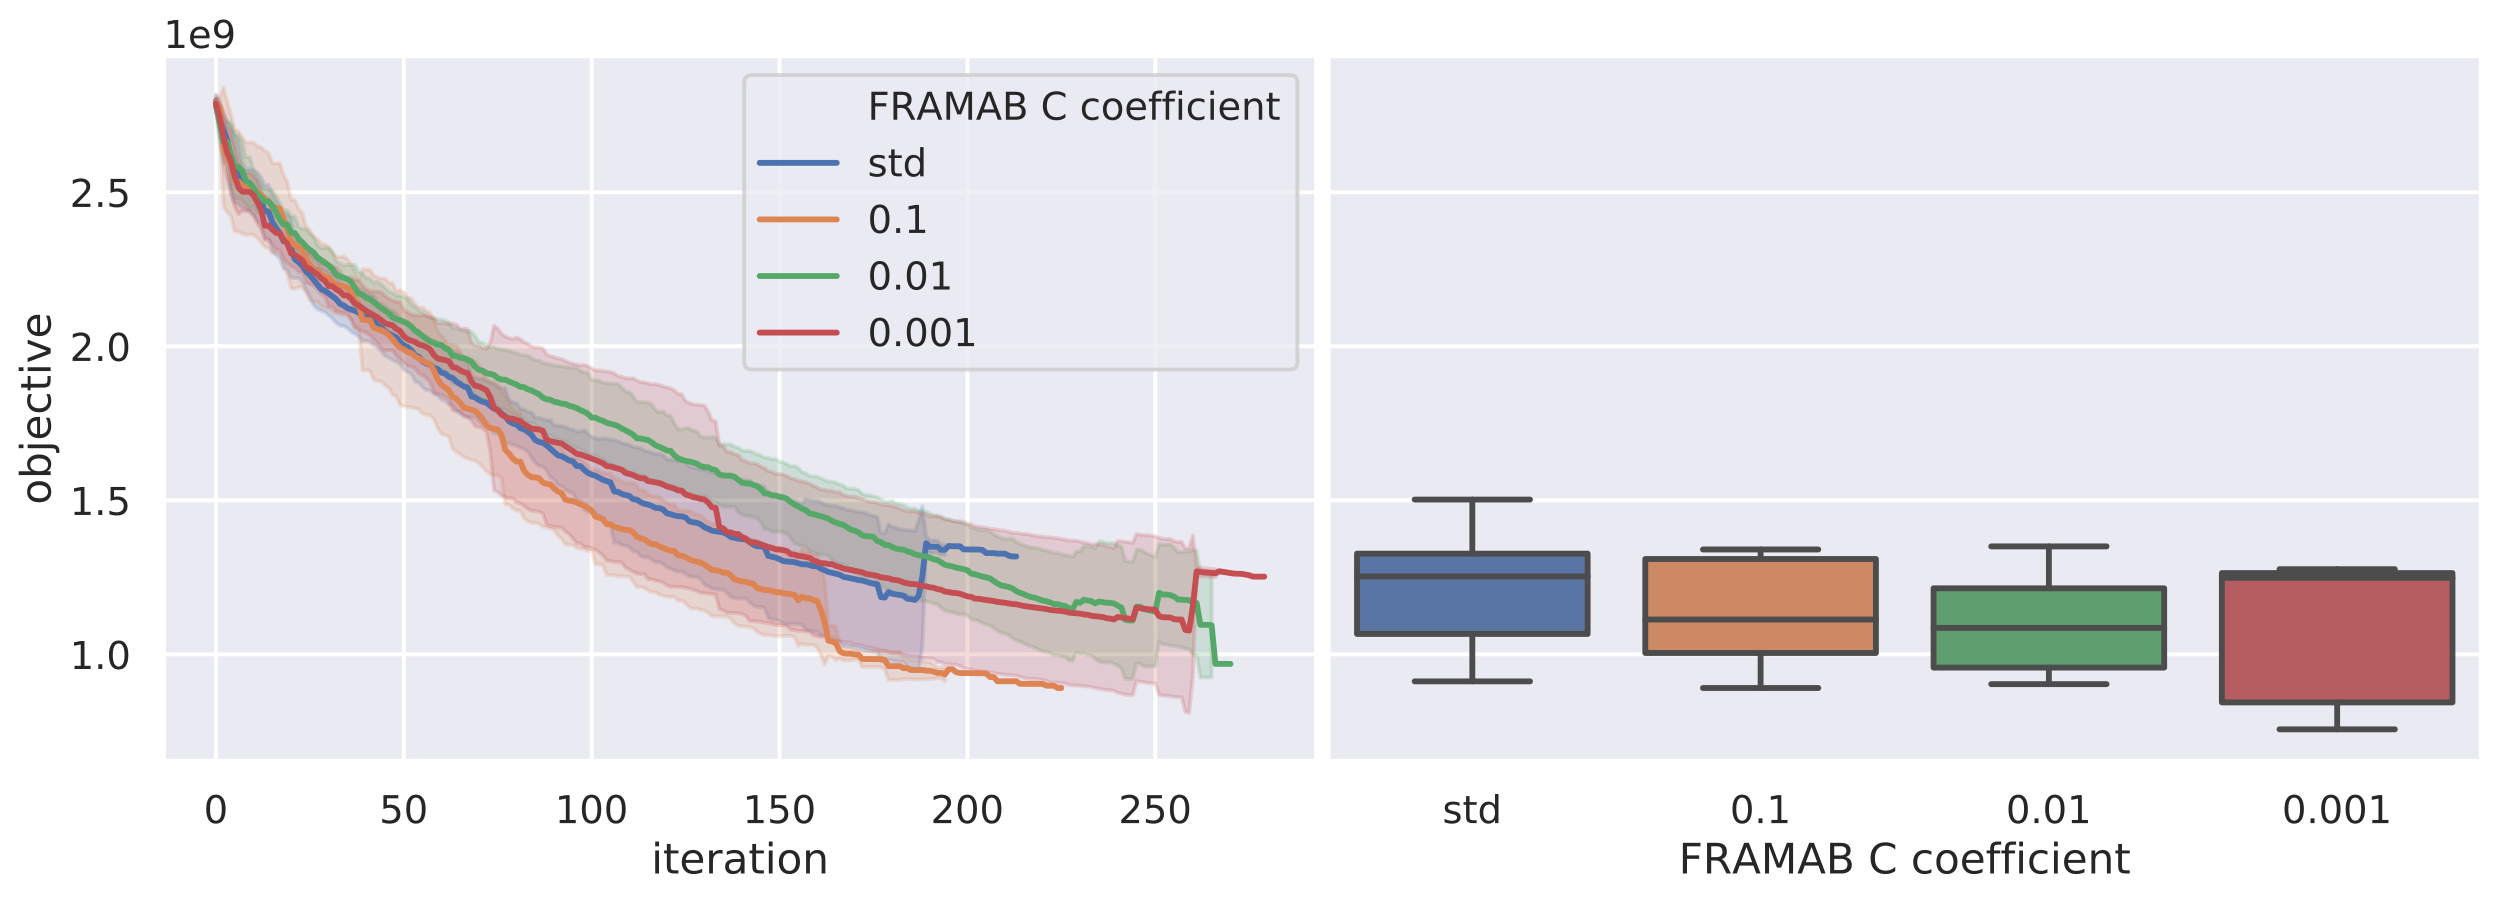 <?xml version="1.0" encoding="utf-8" standalone="no"?>
<!DOCTYPE svg PUBLIC "-//W3C//DTD SVG 1.1//EN"
  "http://www.w3.org/Graphics/SVG/1.1/DTD/svg11.dtd">
<!-- Created with matplotlib (https://matplotlib.org/) -->
<svg height="347.034pt" version="1.1" viewBox="0 0 962.995 347.034" width="962.995pt" xmlns="http://www.w3.org/2000/svg" xmlns:xlink="http://www.w3.org/1999/xlink">
 <defs>
  <style type="text/css">
*{stroke-linecap:butt;stroke-linejoin:round;}
  </style>
 </defs>
 <g id="figure_1">
  <g id="patch_1">
   <path d="M 0 347.034 
L 962.995 347.034 
L 962.995 0 
L 0 0 
z
" style="fill:#ffffff;"/>
  </g>
  <g id="axes_1">
   <g id="patch_2">
    <path d="M 62.995 293.284 
L 507.174 293.284 
L 507.174 21.484 
L 62.995 21.484 
z
" style="fill:#eaeaf2;"/>
   </g>
   <g id="matplotlib.axis_1">
    <g id="xtick_1">
     <g id="line2d_1">
      <path clip-path="url(#p38874efe39)" d="M 83.185 293.284 
L 83.185 21.484 
" style="fill:none;stroke:#ffffff;stroke-linecap:round;stroke-width:1.5;"/>
     </g>
     <g id="text_1">
      <!-- 0 -->
      <defs>
       <path d="M 31.781 66.406 
Q 24.172 66.406 20.328 58.906 
Q 16.5 51.422 16.5 36.375 
Q 16.5 21.391 20.328 13.891 
Q 24.172 6.391 31.781 6.391 
Q 39.453 6.391 43.281 13.891 
Q 47.125 21.391 47.125 36.375 
Q 47.125 51.422 43.281 58.906 
Q 39.453 66.406 31.781 66.406 
z
M 31.781 74.219 
Q 44.047 74.219 50.516 64.516 
Q 56.984 54.828 56.984 36.375 
Q 56.984 17.969 50.516 8.266 
Q 44.047 -1.422 31.781 -1.422 
Q 19.531 -1.422 13.062 8.266 
Q 6.594 17.969 6.594 36.375 
Q 6.594 54.828 13.062 64.516 
Q 19.531 74.219 31.781 74.219 
z
" id="DejaVuSans-48"/>
      </defs>
      <g style="fill:#262626;" transform="translate(78.461 317.067)scale(0.148 -0.148)">
       <use xlink:href="#DejaVuSans-48"/>
      </g>
     </g>
    </g>
    <g id="xtick_2">
     <g id="line2d_2">
      <path clip-path="url(#p38874efe39)" d="M 155.55 293.284 
L 155.55 21.484 
" style="fill:none;stroke:#ffffff;stroke-linecap:round;stroke-width:1.5;"/>
     </g>
     <g id="text_2">
      <!-- 50 -->
      <defs>
       <path d="M 10.797 72.906 
L 49.516 72.906 
L 49.516 64.594 
L 19.828 64.594 
L 19.828 46.734 
Q 21.969 47.469 24.109 47.828 
Q 26.266 48.188 28.422 48.188 
Q 40.625 48.188 47.75 41.5 
Q 54.891 34.812 54.891 23.391 
Q 54.891 11.625 47.562 5.094 
Q 40.234 -1.422 26.906 -1.422 
Q 22.312 -1.422 17.547 -0.641 
Q 12.797 0.141 7.719 1.703 
L 7.719 11.625 
Q 12.109 9.234 16.797 8.062 
Q 21.484 6.891 26.703 6.891 
Q 35.156 6.891 40.078 11.328 
Q 45.016 15.766 45.016 23.391 
Q 45.016 31 40.078 35.438 
Q 35.156 39.891 26.703 39.891 
Q 22.75 39.891 18.812 39.016 
Q 14.891 38.141 10.797 36.281 
z
" id="DejaVuSans-53"/>
      </defs>
      <g style="fill:#262626;" transform="translate(146.102 317.067)scale(0.148 -0.148)">
       <use xlink:href="#DejaVuSans-53"/>
       <use x="63.623" xlink:href="#DejaVuSans-48"/>
      </g>
     </g>
    </g>
    <g id="xtick_3">
     <g id="line2d_3">
      <path clip-path="url(#p38874efe39)" d="M 227.916 293.284 
L 227.916 21.484 
" style="fill:none;stroke:#ffffff;stroke-linecap:round;stroke-width:1.5;"/>
     </g>
     <g id="text_3">
      <!-- 100 -->
      <defs>
       <path d="M 12.406 8.297 
L 28.516 8.297 
L 28.516 63.922 
L 10.984 60.406 
L 10.984 69.391 
L 28.422 72.906 
L 38.281 72.906 
L 38.281 8.297 
L 54.391 8.297 
L 54.391 0 
L 12.406 0 
z
" id="DejaVuSans-49"/>
      </defs>
      <g style="fill:#262626;" transform="translate(213.743 317.067)scale(0.148 -0.148)">
       <use xlink:href="#DejaVuSans-49"/>
       <use x="63.623" xlink:href="#DejaVuSans-48"/>
       <use x="127.246" xlink:href="#DejaVuSans-48"/>
      </g>
     </g>
    </g>
    <g id="xtick_4">
     <g id="line2d_4">
      <path clip-path="url(#p38874efe39)" d="M 300.281 293.284 
L 300.281 21.484 
" style="fill:none;stroke:#ffffff;stroke-linecap:round;stroke-width:1.5;"/>
     </g>
     <g id="text_4">
      <!-- 150 -->
      <g style="fill:#262626;" transform="translate(286.109 317.067)scale(0.148 -0.148)">
       <use xlink:href="#DejaVuSans-49"/>
       <use x="63.623" xlink:href="#DejaVuSans-53"/>
       <use x="127.246" xlink:href="#DejaVuSans-48"/>
      </g>
     </g>
    </g>
    <g id="xtick_5">
     <g id="line2d_5">
      <path clip-path="url(#p38874efe39)" d="M 372.646 293.284 
L 372.646 21.484 
" style="fill:none;stroke:#ffffff;stroke-linecap:round;stroke-width:1.5;"/>
     </g>
     <g id="text_5">
      <!-- 200 -->
      <defs>
       <path d="M 19.188 8.297 
L 53.609 8.297 
L 53.609 0 
L 7.328 0 
L 7.328 8.297 
Q 12.938 14.109 22.625 23.891 
Q 32.328 33.688 34.812 36.531 
Q 39.547 41.844 41.422 45.531 
Q 43.312 49.219 43.312 52.781 
Q 43.312 58.594 39.234 62.25 
Q 35.156 65.922 28.609 65.922 
Q 23.969 65.922 18.812 64.312 
Q 13.672 62.703 7.812 59.422 
L 7.812 69.391 
Q 13.766 71.781 18.938 73 
Q 24.125 74.219 28.422 74.219 
Q 39.75 74.219 46.484 68.547 
Q 53.219 62.891 53.219 53.422 
Q 53.219 48.922 51.531 44.891 
Q 49.859 40.875 45.406 35.406 
Q 44.188 33.984 37.641 27.219 
Q 31.109 20.453 19.188 8.297 
z
" id="DejaVuSans-50"/>
      </defs>
      <g style="fill:#262626;" transform="translate(358.474 317.067)scale(0.148 -0.148)">
       <use xlink:href="#DejaVuSans-50"/>
       <use x="63.623" xlink:href="#DejaVuSans-48"/>
       <use x="127.246" xlink:href="#DejaVuSans-48"/>
      </g>
     </g>
    </g>
    <g id="xtick_6">
     <g id="line2d_6">
      <path clip-path="url(#p38874efe39)" d="M 445.012 293.284 
L 445.012 21.484 
" style="fill:none;stroke:#ffffff;stroke-linecap:round;stroke-width:1.5;"/>
     </g>
     <g id="text_6">
      <!-- 250 -->
      <g style="fill:#262626;" transform="translate(430.839 317.067)scale(0.148 -0.148)">
       <use xlink:href="#DejaVuSans-50"/>
       <use x="63.623" xlink:href="#DejaVuSans-53"/>
       <use x="127.246" xlink:href="#DejaVuSans-48"/>
      </g>
     </g>
    </g>
    <g id="text_7">
     <!-- iteration -->
     <defs>
      <path d="M 9.422 54.688 
L 18.406 54.688 
L 18.406 0 
L 9.422 0 
z
M 9.422 75.984 
L 18.406 75.984 
L 18.406 64.594 
L 9.422 64.594 
z
" id="DejaVuSans-105"/>
      <path d="M 18.312 70.219 
L 18.312 54.688 
L 36.812 54.688 
L 36.812 47.703 
L 18.312 47.703 
L 18.312 18.016 
Q 18.312 11.328 20.141 9.422 
Q 21.969 7.516 27.594 7.516 
L 36.812 7.516 
L 36.812 0 
L 27.594 0 
Q 17.188 0 13.234 3.875 
Q 9.281 7.766 9.281 18.016 
L 9.281 47.703 
L 2.688 47.703 
L 2.688 54.688 
L 9.281 54.688 
L 9.281 70.219 
z
" id="DejaVuSans-116"/>
      <path d="M 56.203 29.594 
L 56.203 25.203 
L 14.891 25.203 
Q 15.484 15.922 20.484 11.062 
Q 25.484 6.203 34.422 6.203 
Q 39.594 6.203 44.453 7.469 
Q 49.312 8.734 54.109 11.281 
L 54.109 2.781 
Q 49.266 0.734 44.188 -0.344 
Q 39.109 -1.422 33.891 -1.422 
Q 20.797 -1.422 13.156 6.188 
Q 5.516 13.812 5.516 26.812 
Q 5.516 40.234 12.766 48.109 
Q 20.016 56 32.328 56 
Q 43.359 56 49.781 48.891 
Q 56.203 41.797 56.203 29.594 
z
M 47.219 32.234 
Q 47.125 39.594 43.094 43.984 
Q 39.062 48.391 32.422 48.391 
Q 24.906 48.391 20.391 44.141 
Q 15.875 39.891 15.188 32.172 
z
" id="DejaVuSans-101"/>
      <path d="M 41.109 46.297 
Q 39.594 47.172 37.812 47.578 
Q 36.031 48 33.891 48 
Q 26.266 48 22.188 43.047 
Q 18.109 38.094 18.109 28.812 
L 18.109 0 
L 9.078 0 
L 9.078 54.688 
L 18.109 54.688 
L 18.109 46.188 
Q 20.953 51.172 25.484 53.578 
Q 30.031 56 36.531 56 
Q 37.453 56 38.578 55.875 
Q 39.703 55.766 41.062 55.516 
z
" id="DejaVuSans-114"/>
      <path d="M 34.281 27.484 
Q 23.391 27.484 19.188 25 
Q 14.984 22.516 14.984 16.5 
Q 14.984 11.719 18.141 8.906 
Q 21.297 6.109 26.703 6.109 
Q 34.188 6.109 38.703 11.406 
Q 43.219 16.703 43.219 25.484 
L 43.219 27.484 
z
M 52.203 31.203 
L 52.203 0 
L 43.219 0 
L 43.219 8.297 
Q 40.141 3.328 35.547 0.953 
Q 30.953 -1.422 24.312 -1.422 
Q 15.922 -1.422 10.953 3.297 
Q 6 8.016 6 15.922 
Q 6 25.141 12.172 29.828 
Q 18.359 34.516 30.609 34.516 
L 43.219 34.516 
L 43.219 35.406 
Q 43.219 41.609 39.141 45 
Q 35.062 48.391 27.688 48.391 
Q 23 48.391 18.547 47.266 
Q 14.109 46.141 10.016 43.891 
L 10.016 52.203 
Q 14.938 54.109 19.578 55.047 
Q 24.219 56 28.609 56 
Q 40.484 56 46.344 49.844 
Q 52.203 43.703 52.203 31.203 
z
" id="DejaVuSans-97"/>
      <path d="M 30.609 48.391 
Q 23.391 48.391 19.188 42.75 
Q 14.984 37.109 14.984 27.297 
Q 14.984 17.484 19.156 11.844 
Q 23.344 6.203 30.609 6.203 
Q 37.797 6.203 41.984 11.859 
Q 46.188 17.531 46.188 27.297 
Q 46.188 37.016 41.984 42.703 
Q 37.797 48.391 30.609 48.391 
z
M 30.609 56 
Q 42.328 56 49.016 48.375 
Q 55.719 40.766 55.719 27.297 
Q 55.719 13.875 49.016 6.219 
Q 42.328 -1.422 30.609 -1.422 
Q 18.844 -1.422 12.172 6.219 
Q 5.516 13.875 5.516 27.297 
Q 5.516 40.766 12.172 48.375 
Q 18.844 56 30.609 56 
z
" id="DejaVuSans-111"/>
      <path d="M 54.891 33.016 
L 54.891 0 
L 45.906 0 
L 45.906 32.719 
Q 45.906 40.484 42.875 44.328 
Q 39.844 48.188 33.797 48.188 
Q 26.516 48.188 22.312 43.547 
Q 18.109 38.922 18.109 30.906 
L 18.109 0 
L 9.078 0 
L 9.078 54.688 
L 18.109 54.688 
L 18.109 46.188 
Q 21.344 51.125 25.703 53.562 
Q 30.078 56 35.797 56 
Q 45.219 56 50.047 50.172 
Q 54.891 44.344 54.891 33.016 
z
" id="DejaVuSans-110"/>
     </defs>
     <g style="fill:#262626;" transform="translate(250.866 336.465)scale(0.162 -0.162)">
      <use xlink:href="#DejaVuSans-105"/>
      <use x="27.783" xlink:href="#DejaVuSans-116"/>
      <use x="66.992" xlink:href="#DejaVuSans-101"/>
      <use x="128.516" xlink:href="#DejaVuSans-114"/>
      <use x="169.629" xlink:href="#DejaVuSans-97"/>
      <use x="230.908" xlink:href="#DejaVuSans-116"/>
      <use x="270.117" xlink:href="#DejaVuSans-105"/>
      <use x="297.9" xlink:href="#DejaVuSans-111"/>
      <use x="359.082" xlink:href="#DejaVuSans-110"/>
     </g>
    </g>
   </g>
   <g id="matplotlib.axis_2">
    <g id="ytick_1">
     <g id="line2d_7">
      <path clip-path="url(#p38874efe39)" d="M 62.995 252.054 
L 507.174 252.054 
" style="fill:none;stroke:#ffffff;stroke-linecap:round;stroke-width:1.5;"/>
     </g>
     <g id="text_8">
      <!-- 1.0 -->
      <defs>
       <path d="M 10.688 12.406 
L 21 12.406 
L 21 0 
L 10.688 0 
z
" id="DejaVuSans-46"/>
      </defs>
      <g style="fill:#262626;" transform="translate(26.879 257.696)scale(0.148 -0.148)">
       <use xlink:href="#DejaVuSans-49"/>
       <use x="63.623" xlink:href="#DejaVuSans-46"/>
       <use x="95.41" xlink:href="#DejaVuSans-48"/>
      </g>
     </g>
    </g>
    <g id="ytick_2">
     <g id="line2d_8">
      <path clip-path="url(#p38874efe39)" d="M 62.995 192.722 
L 507.174 192.722 
" style="fill:none;stroke:#ffffff;stroke-linecap:round;stroke-width:1.5;"/>
     </g>
     <g id="text_9">
      <!-- 1.5 -->
      <g style="fill:#262626;" transform="translate(26.879 198.364)scale(0.148 -0.148)">
       <use xlink:href="#DejaVuSans-49"/>
       <use x="63.623" xlink:href="#DejaVuSans-46"/>
       <use x="95.41" xlink:href="#DejaVuSans-53"/>
      </g>
     </g>
    </g>
    <g id="ytick_3">
     <g id="line2d_9">
      <path clip-path="url(#p38874efe39)" d="M 62.995 133.39 
L 507.174 133.39 
" style="fill:none;stroke:#ffffff;stroke-linecap:round;stroke-width:1.5;"/>
     </g>
     <g id="text_10">
      <!-- 2.0 -->
      <g style="fill:#262626;" transform="translate(26.879 139.031)scale(0.148 -0.148)">
       <use xlink:href="#DejaVuSans-50"/>
       <use x="63.623" xlink:href="#DejaVuSans-46"/>
       <use x="95.41" xlink:href="#DejaVuSans-48"/>
      </g>
     </g>
    </g>
    <g id="ytick_4">
     <g id="line2d_10">
      <path clip-path="url(#p38874efe39)" d="M 62.995 74.057 
L 507.174 74.057 
" style="fill:none;stroke:#ffffff;stroke-linecap:round;stroke-width:1.5;"/>
     </g>
     <g id="text_11">
      <!-- 2.5 -->
      <g style="fill:#262626;" transform="translate(26.879 79.699)scale(0.148 -0.148)">
       <use xlink:href="#DejaVuSans-50"/>
       <use x="63.623" xlink:href="#DejaVuSans-46"/>
       <use x="95.41" xlink:href="#DejaVuSans-53"/>
      </g>
     </g>
    </g>
    <g id="text_12">
     <!-- objective -->
     <defs>
      <path d="M 48.688 27.297 
Q 48.688 37.203 44.609 42.844 
Q 40.531 48.484 33.406 48.484 
Q 26.266 48.484 22.188 42.844 
Q 18.109 37.203 18.109 27.297 
Q 18.109 17.391 22.188 11.75 
Q 26.266 6.109 33.406 6.109 
Q 40.531 6.109 44.609 11.75 
Q 48.688 17.391 48.688 27.297 
z
M 18.109 46.391 
Q 20.953 51.266 25.266 53.625 
Q 29.594 56 35.594 56 
Q 45.562 56 51.781 48.094 
Q 58.016 40.188 58.016 27.297 
Q 58.016 14.406 51.781 6.484 
Q 45.562 -1.422 35.594 -1.422 
Q 29.594 -1.422 25.266 0.953 
Q 20.953 3.328 18.109 8.203 
L 18.109 0 
L 9.078 0 
L 9.078 75.984 
L 18.109 75.984 
z
" id="DejaVuSans-98"/>
      <path d="M 9.422 54.688 
L 18.406 54.688 
L 18.406 -0.984 
Q 18.406 -11.422 14.422 -16.109 
Q 10.453 -20.797 1.609 -20.797 
L -1.812 -20.797 
L -1.812 -13.188 
L 0.594 -13.188 
Q 5.719 -13.188 7.562 -10.812 
Q 9.422 -8.453 9.422 -0.984 
z
M 9.422 75.984 
L 18.406 75.984 
L 18.406 64.594 
L 9.422 64.594 
z
" id="DejaVuSans-106"/>
      <path d="M 48.781 52.594 
L 48.781 44.188 
Q 44.969 46.297 41.141 47.344 
Q 37.312 48.391 33.406 48.391 
Q 24.656 48.391 19.812 42.844 
Q 14.984 37.312 14.984 27.297 
Q 14.984 17.281 19.812 11.734 
Q 24.656 6.203 33.406 6.203 
Q 37.312 6.203 41.141 7.25 
Q 44.969 8.297 48.781 10.406 
L 48.781 2.094 
Q 45.016 0.344 40.984 -0.531 
Q 36.969 -1.422 32.422 -1.422 
Q 20.062 -1.422 12.781 6.344 
Q 5.516 14.109 5.516 27.297 
Q 5.516 40.672 12.859 48.328 
Q 20.219 56 33.016 56 
Q 37.156 56 41.109 55.141 
Q 45.062 54.297 48.781 52.594 
z
" id="DejaVuSans-99"/>
      <path d="M 2.984 54.688 
L 12.5 54.688 
L 29.594 8.797 
L 46.688 54.688 
L 56.203 54.688 
L 35.688 0 
L 23.484 0 
z
" id="DejaVuSans-118"/>
     </defs>
     <g style="fill:#262626;" transform="translate(19.509 194.374)rotate(-90)scale(0.162 -0.162)">
      <use xlink:href="#DejaVuSans-111"/>
      <use x="61.182" xlink:href="#DejaVuSans-98"/>
      <use x="124.658" xlink:href="#DejaVuSans-106"/>
      <use x="152.441" xlink:href="#DejaVuSans-101"/>
      <use x="213.965" xlink:href="#DejaVuSans-99"/>
      <use x="268.945" xlink:href="#DejaVuSans-116"/>
      <use x="308.154" xlink:href="#DejaVuSans-105"/>
      <use x="335.938" xlink:href="#DejaVuSans-118"/>
      <use x="395.117" xlink:href="#DejaVuSans-101"/>
     </g>
    </g>
    <g id="text_13">
     <!-- 1e9 -->
     <defs>
      <path d="M 10.984 1.516 
L 10.984 10.5 
Q 14.703 8.734 18.5 7.812 
Q 22.312 6.891 25.984 6.891 
Q 35.75 6.891 40.891 13.453 
Q 46.047 20.016 46.781 33.406 
Q 43.953 29.203 39.594 26.953 
Q 35.25 24.703 29.984 24.703 
Q 19.047 24.703 12.672 31.312 
Q 6.297 37.938 6.297 49.422 
Q 6.297 60.641 12.938 67.422 
Q 19.578 74.219 30.609 74.219 
Q 43.266 74.219 49.922 64.516 
Q 56.594 54.828 56.594 36.375 
Q 56.594 19.141 48.406 8.859 
Q 40.234 -1.422 26.422 -1.422 
Q 22.703 -1.422 18.891 -0.688 
Q 15.094 0.047 10.984 1.516 
z
M 30.609 32.422 
Q 37.25 32.422 41.125 36.953 
Q 45.016 41.5 45.016 49.422 
Q 45.016 57.281 41.125 61.844 
Q 37.25 66.406 30.609 66.406 
Q 23.969 66.406 20.094 61.844 
Q 16.219 57.281 16.219 49.422 
Q 16.219 41.5 20.094 36.953 
Q 23.969 32.422 30.609 32.422 
z
" id="DejaVuSans-57"/>
     </defs>
     <g style="fill:#262626;" transform="translate(62.995 18.484)scale(0.148 -0.148)">
      <use xlink:href="#DejaVuSans-49"/>
      <use x="63.623" xlink:href="#DejaVuSans-101"/>
      <use x="125.146" xlink:href="#DejaVuSans-57"/>
     </g>
    </g>
   </g>
   <g id="PolyCollection_1">
    <defs>
     <path d="M 83.185 -310.688 
L 83.185 -305.743 
L 84.632 -294.489 
L 86.079 -291.325 
L 87.527 -285.877 
L 88.974 -271.672 
L 90.421 -268.8 
L 91.869 -268.475 
L 93.316 -267.092 
L 94.763 -266.401 
L 96.21 -265.673 
L 97.658 -263.958 
L 99.105 -261.976 
L 100.552 -260.738 
L 102 -255.394 
L 103.447 -255.394 
L 104.894 -250.28 
L 106.342 -248.799 
L 107.789 -247.544 
L 109.236 -243.406 
L 110.684 -243.069 
L 112.131 -240.061 
L 113.578 -239.886 
L 115.025 -239.946 
L 116.473 -238.203 
L 117.92 -235.165 
L 119.367 -232.601 
L 120.815 -229.393 
L 122.262 -228.035 
L 123.709 -227.278 
L 125.157 -226.754 
L 126.604 -225.578 
L 128.051 -224.367 
L 129.499 -222.71 
L 130.946 -221.594 
L 132.393 -221.455 
L 133.84 -220.61 
L 135.288 -219.306 
L 136.735 -218.399 
L 138.182 -217.497 
L 139.63 -215.717 
L 141.077 -215.717 
L 142.524 -215.425 
L 143.972 -214.08 
L 145.419 -213.13 
L 146.866 -211.636 
L 148.314 -209.819 
L 149.761 -209.233 
L 151.208 -208.281 
L 152.655 -207.677 
L 154.103 -206.612 
L 155.55 -204.64 
L 156.997 -203.789 
L 158.445 -202.963 
L 159.892 -200.058 
L 161.339 -199.504 
L 162.787 -197.818 
L 164.234 -196.748 
L 165.681 -196.609 
L 167.129 -195.208 
L 168.576 -194.643 
L 170.023 -192.975 
L 171.471 -192.632 
L 172.918 -191.076 
L 174.365 -190.896 
L 175.812 -188.82 
L 177.26 -187.706 
L 178.707 -186.774 
L 180.154 -186.137 
L 181.602 -186.348 
L 183.049 -186.255 
L 184.496 -184.669 
L 185.944 -183.507 
L 187.391 -183.188 
L 188.838 -181.923 
L 190.286 -180.042 
L 191.733 -180.263 
L 193.18 -178.046 
L 194.627 -175.918 
L 196.075 -176.312 
L 197.522 -175.729 
L 198.969 -175.302 
L 200.417 -174.604 
L 201.864 -173.946 
L 203.311 -173.006 
L 204.759 -170.756 
L 206.206 -168.777 
L 207.653 -167.567 
L 209.101 -167.28 
L 210.548 -165.86 
L 211.995 -163.148 
L 213.442 -162.378 
L 214.89 -160.089 
L 216.337 -159.716 
L 217.784 -158.46 
L 219.232 -157.459 
L 220.679 -157.097 
L 222.126 -154.277 
L 223.574 -154.291 
L 225.021 -150.709 
L 226.468 -149.803 
L 227.916 -149.74 
L 229.363 -149.251 
L 230.81 -148.226 
L 232.257 -146.229 
L 233.705 -145.318 
L 235.152 -144.742 
L 236.599 -137.967 
L 238.047 -137.987 
L 239.494 -137.126 
L 240.941 -136.715 
L 242.389 -136.331 
L 243.836 -134.638 
L 245.283 -134.574 
L 246.731 -132.83 
L 248.178 -132.393 
L 249.625 -132.267 
L 251.072 -131.536 
L 252.52 -130.501 
L 253.967 -130.494 
L 255.414 -129.839 
L 256.862 -128.459 
L 258.309 -128.014 
L 259.756 -127.29 
L 261.204 -126.879 
L 262.651 -126.848 
L 264.098 -125.928 
L 265.546 -125.112 
L 266.993 -124.738 
L 268.44 -124.774 
L 269.888 -123.9 
L 271.335 -121.765 
L 272.782 -121.263 
L 274.229 -120.276 
L 275.677 -120.093 
L 277.124 -119.897 
L 278.571 -119.829 
L 280.019 -118.67 
L 281.466 -117.038 
L 282.913 -116.692 
L 284.361 -116.457 
L 285.808 -116.459 
L 287.255 -116.513 
L 288.703 -114.989 
L 290.15 -113.905 
L 291.597 -113.278 
L 293.044 -113.228 
L 294.492 -112.906 
L 295.939 -108.987 
L 297.386 -108.383 
L 298.834 -108.422 
L 300.281 -107.791 
L 301.728 -106.992 
L 303.176 -106.708 
L 304.623 -106.712 
L 306.07 -106.731 
L 307.518 -106.627 
L 308.965 -106.402 
L 310.412 -104.549 
L 311.859 -104.136 
L 313.307 -103.779 
L 314.754 -103.752 
L 316.201 -102.4 
L 317.649 -102.057 
L 319.096 -100.992 
L 320.543 -100.369 
L 321.991 -100.012 
L 323.438 -99.743 
L 324.885 -98.398 
L 326.333 -98.348 
L 327.78 -98.089 
L 329.227 -97.822 
L 330.674 -97.41 
L 332.122 -97.173 
L 333.569 -96.664 
L 335.016 -96.403 
L 336.464 -96.079 
L 337.911 -96.029 
L 339.358 -92.434 
L 340.806 -91.996 
L 342.253 -92.82 
L 343.7 -92.515 
L 345.148 -92.312 
L 346.595 -92.168 
L 348.042 -92.05 
L 349.49 -89.966 
L 350.937 -89.688 
L 352.384 -89.545 
L 353.831 -88.647 
L 355.279 -97.891 
L 356.726 -134.869 
L 358.173 -133.989 
L 359.621 -133.989 
L 361.068 -133.989 
L 362.515 -133.165 
L 363.963 -133.165 
L 363.963 -137.322 
L 363.963 -137.322 
L 362.515 -137.322 
L 361.068 -138.849 
L 359.621 -138.849 
L 358.173 -138.849 
L 356.726 -140.656 
L 355.279 -151.967 
L 353.831 -146.381 
L 352.384 -142.367 
L 350.937 -142.787 
L 349.49 -142.832 
L 348.042 -143.111 
L 346.595 -143.135 
L 345.148 -143.776 
L 343.7 -144.142 
L 342.253 -145.076 
L 340.806 -141.685 
L 339.358 -141.64 
L 337.911 -147.994 
L 336.464 -148.317 
L 335.016 -148.708 
L 333.569 -149.254 
L 332.122 -149.73 
L 330.674 -149.791 
L 329.227 -150.083 
L 327.78 -150.466 
L 326.333 -150.651 
L 324.885 -151.263 
L 323.438 -151.594 
L 321.991 -152.068 
L 320.543 -152.309 
L 319.096 -152.434 
L 317.649 -152.764 
L 316.201 -153.615 
L 314.754 -154.061 
L 313.307 -154.109 
L 311.859 -154.406 
L 310.412 -154.841 
L 308.965 -152.901 
L 307.518 -153.61 
L 306.07 -154.231 
L 304.623 -154.328 
L 303.176 -154.79 
L 301.728 -154.82 
L 300.281 -155.457 
L 298.834 -156.01 
L 297.386 -156.809 
L 295.939 -156.813 
L 294.492 -159.564 
L 293.044 -159.858 
L 291.597 -159.963 
L 290.15 -160.5 
L 288.703 -162.001 
L 287.255 -161.973 
L 285.808 -162.352 
L 284.361 -162.649 
L 282.913 -162.982 
L 281.466 -163.348 
L 280.019 -163.903 
L 278.571 -164.052 
L 277.124 -164.493 
L 275.677 -164.758 
L 274.229 -164.946 
L 272.782 -165.451 
L 271.335 -166.066 
L 269.888 -166.204 
L 268.44 -166.545 
L 266.993 -166.95 
L 265.546 -167.275 
L 264.098 -169.407 
L 262.651 -169.396 
L 261.204 -169.53 
L 259.756 -169.717 
L 258.309 -169.926 
L 256.862 -170.121 
L 255.414 -171.773 
L 253.967 -172.157 
L 252.52 -172.225 
L 251.072 -172.751 
L 249.625 -173.123 
L 248.178 -173.542 
L 246.731 -174.408 
L 245.283 -174.604 
L 243.836 -174.833 
L 242.389 -175.716 
L 240.941 -175.948 
L 239.494 -176.448 
L 238.047 -177.095 
L 236.599 -177.531 
L 235.152 -177.698 
L 233.705 -178.014 
L 232.257 -178.173 
L 230.81 -177.753 
L 229.363 -178.361 
L 227.916 -178.652 
L 226.468 -180.031 
L 225.021 -181.358 
L 223.574 -180.727 
L 222.126 -180.804 
L 220.679 -181.573 
L 219.232 -181.803 
L 217.784 -182.618 
L 216.337 -182.885 
L 214.89 -183.183 
L 213.442 -183.149 
L 211.995 -185.207 
L 210.548 -185.15 
L 209.101 -185.606 
L 207.653 -186.056 
L 206.206 -186.204 
L 204.759 -188.216 
L 203.311 -188.368 
L 201.864 -189.361 
L 200.417 -189.604 
L 198.969 -191.785 
L 197.522 -192.014 
L 196.075 -193.144 
L 194.627 -197.473 
L 193.18 -197.469 
L 191.733 -197.989 
L 190.286 -199.159 
L 188.838 -199.516 
L 187.391 -200.589 
L 185.944 -201.049 
L 184.496 -201.124 
L 183.049 -201.687 
L 181.602 -202.227 
L 180.154 -209.328 
L 178.707 -209.544 
L 177.26 -210.398 
L 175.812 -211.241 
L 174.365 -211.939 
L 172.918 -212.686 
L 171.471 -213.729 
L 170.023 -213.994 
L 168.576 -215.115 
L 167.129 -215.574 
L 165.681 -216.454 
L 164.234 -217.153 
L 162.787 -217.771 
L 161.339 -219.644 
L 159.892 -220.237 
L 158.445 -221.292 
L 156.997 -222.897 
L 155.55 -223.349 
L 154.103 -224.087 
L 152.655 -226.396 
L 151.208 -227.335 
L 149.761 -227.686 
L 148.314 -229.229 
L 146.866 -229.941 
L 145.419 -230.428 
L 143.972 -233.176 
L 142.524 -233.556 
L 141.077 -234.42 
L 139.63 -235.203 
L 138.182 -235.855 
L 136.735 -236.247 
L 135.288 -236.275 
L 133.84 -235.94 
L 132.393 -237.309 
L 130.946 -238.437 
L 129.499 -240.926 
L 128.051 -241.412 
L 126.604 -242.384 
L 125.157 -243.313 
L 123.709 -244.05 
L 122.262 -246.859 
L 120.815 -249.242 
L 119.367 -249.356 
L 117.92 -249.684 
L 116.473 -250.925 
L 115.025 -252.093 
L 113.578 -254.435 
L 112.131 -262.954 
L 110.684 -264.489 
L 109.236 -264.799 
L 107.789 -266.834 
L 106.342 -269.478 
L 104.894 -272.434 
L 103.447 -275.862 
L 102 -275.862 
L 100.552 -279.098 
L 99.105 -280.666 
L 97.658 -281.563 
L 96.21 -281.838 
L 94.763 -281.975 
L 93.316 -284.604 
L 91.869 -292.939 
L 90.421 -295.348 
L 88.974 -298.413 
L 87.527 -300.315 
L 86.079 -302.897 
L 84.632 -307.919 
L 83.185 -310.688 
z
" id="m8abeddb5ba" style="stroke:#4c72b0;stroke-opacity:0.2;stroke-width:1.5;"/>
    </defs>
    <g clip-path="url(#p38874efe39)">
     <use style="fill:#4c72b0;fill-opacity:0.2;stroke:#4c72b0;stroke-opacity:0.2;stroke-width:1.5;" x="0" xlink:href="#m8abeddb5ba" y="347.034"/>
    </g>
   </g>
   <g id="PolyCollection_2">
    <defs>
     <path d="M 83.185 -310.016 
L 83.185 -305.783 
L 84.632 -301.858 
L 86.079 -267.47 
L 87.527 -265.285 
L 88.974 -263.724 
L 90.421 -257.918 
L 91.869 -257.727 
L 93.316 -257.016 
L 94.763 -256.632 
L 96.21 -256.613 
L 97.658 -256.576 
L 99.105 -255.509 
L 100.552 -253.693 
L 102 -251.916 
L 103.447 -251.429 
L 104.894 -249.577 
L 106.342 -249.577 
L 107.789 -249.351 
L 109.236 -245.935 
L 110.684 -241.442 
L 112.131 -236.074 
L 113.578 -235.728 
L 115.025 -236.407 
L 116.473 -236.261 
L 117.92 -234.569 
L 119.367 -231.431 
L 120.815 -230.861 
L 122.262 -230.834 
L 123.709 -229.023 
L 125.157 -228.389 
L 126.604 -228.036 
L 128.051 -226.847 
L 129.499 -226.318 
L 130.946 -225.936 
L 132.393 -225.503 
L 133.84 -225.132 
L 135.288 -224.017 
L 136.735 -220.635 
L 138.182 -220.928 
L 139.63 -204.407 
L 141.077 -204.34 
L 142.524 -204.237 
L 143.972 -200.622 
L 145.419 -200.31 
L 146.866 -200.019 
L 148.314 -198.57 
L 149.761 -197.718 
L 151.208 -195 
L 152.655 -194.224 
L 154.103 -191.111 
L 155.55 -190.5 
L 156.997 -190.33 
L 158.445 -190.17 
L 159.892 -189.706 
L 161.339 -189.354 
L 162.787 -187.657 
L 164.234 -187.229 
L 165.681 -187.079 
L 167.129 -185.552 
L 168.576 -182.256 
L 170.023 -179.891 
L 171.471 -179.501 
L 172.918 -179.031 
L 174.365 -174.108 
L 175.812 -172.887 
L 177.26 -172.177 
L 178.707 -170.98 
L 180.154 -170.343 
L 181.602 -169.929 
L 183.049 -169.624 
L 184.496 -168.519 
L 185.944 -167.057 
L 187.391 -165.521 
L 188.838 -164.334 
L 190.286 -164.022 
L 191.733 -164.043 
L 193.18 -162.754 
L 194.627 -152.809 
L 196.075 -152.621 
L 197.522 -151.249 
L 198.969 -150.335 
L 200.417 -150.335 
L 201.864 -147.413 
L 203.311 -146.294 
L 204.759 -145.616 
L 206.206 -145.612 
L 207.653 -145.261 
L 209.101 -144.114 
L 210.548 -143.874 
L 211.995 -143.385 
L 213.442 -142.837 
L 214.89 -140.841 
L 216.337 -139.495 
L 217.784 -137.294 
L 219.232 -137.19 
L 220.679 -137.077 
L 222.126 -136.019 
L 223.574 -135.567 
L 225.021 -135.608 
L 226.468 -134.842 
L 227.916 -134.857 
L 229.363 -129.692 
L 230.81 -129.692 
L 232.257 -129.288 
L 233.705 -125.512 
L 235.152 -125.512 
L 236.599 -125.412 
L 238.047 -124.997 
L 239.494 -125.032 
L 240.941 -125.005 
L 242.389 -125.005 
L 243.836 -122.967 
L 245.283 -120.924 
L 246.731 -120.958 
L 248.178 -120.538 
L 249.625 -119.581 
L 251.072 -118.971 
L 252.52 -118.971 
L 253.967 -117.868 
L 255.414 -117.642 
L 256.862 -117.167 
L 258.309 -117.065 
L 259.756 -117.065 
L 261.204 -115.65 
L 262.651 -115.711 
L 264.098 -114.611 
L 265.546 -112.99 
L 266.993 -112.52 
L 268.44 -112.612 
L 269.888 -112.11 
L 271.335 -111.83 
L 272.782 -111.048 
L 274.229 -109.719 
L 275.677 -109.564 
L 277.124 -109.645 
L 278.571 -109.564 
L 280.019 -109.605 
L 281.466 -108.549 
L 282.913 -106.966 
L 284.361 -106.001 
L 285.808 -105.828 
L 287.255 -105.619 
L 288.703 -105.566 
L 290.15 -105.015 
L 291.597 -103.72 
L 293.044 -102.797 
L 294.492 -102.352 
L 295.939 -102.352 
L 297.386 -102.396 
L 298.834 -101.963 
L 300.281 -101.963 
L 301.728 -102.004 
L 303.176 -102.104 
L 304.623 -102.152 
L 306.07 -101.499 
L 307.518 -98.281 
L 308.965 -98.95 
L 310.412 -98.639 
L 311.859 -98.65 
L 313.307 -98.54 
L 314.754 -97.752 
L 316.201 -94.555 
L 317.649 -91.193 
L 319.096 -94.363 
L 320.543 -94.005 
L 321.991 -92.766 
L 323.438 -93.472 
L 324.885 -92.607 
L 326.333 -92.7 
L 327.78 -92.7 
L 329.227 -92.915 
L 330.674 -92.947 
L 332.122 -90.097 
L 333.569 -90.097 
L 335.016 -90.097 
L 336.464 -90.097 
L 337.911 -90.097 
L 339.358 -90.061 
L 340.806 -89.19 
L 342.253 -85.123 
L 343.7 -85.123 
L 345.148 -85.123 
L 346.595 -85.123 
L 348.042 -85.457 
L 349.49 -85.454 
L 350.937 -85.326 
L 352.384 -85.326 
L 353.831 -85.326 
L 355.279 -85.326 
L 356.726 -85.436 
L 358.173 -85.436 
L 359.621 -85.582 
L 361.068 -85.799 
L 362.515 -85.799 
L 363.963 -84.475 
L 363.963 -90.051 
L 363.963 -90.051 
L 362.515 -89.824 
L 361.068 -89.824 
L 359.621 -91.091 
L 358.173 -91.942 
L 356.726 -91.942 
L 355.279 -92.58 
L 353.831 -92.58 
L 352.384 -92.58 
L 350.937 -92.58 
L 349.49 -93.825 
L 348.042 -93.824 
L 346.595 -95.769 
L 345.148 -95.769 
L 343.7 -95.769 
L 342.253 -95.769 
L 340.806 -96.411 
L 339.358 -96.185 
L 337.911 -96.316 
L 336.464 -96.316 
L 335.016 -96.316 
L 333.569 -96.316 
L 332.122 -96.316 
L 330.674 -96.804 
L 329.227 -96.946 
L 327.78 -97.812 
L 326.333 -97.812 
L 324.885 -98.179 
L 323.438 -98.947 
L 321.991 -105.746 
L 320.543 -105.835 
L 319.096 -106.218 
L 317.649 -123.899 
L 316.201 -129.608 
L 314.754 -133.324 
L 313.307 -133.224 
L 311.859 -134.363 
L 310.412 -134.445 
L 308.965 -135.43 
L 307.518 -133.241 
L 306.07 -134.179 
L 304.623 -134.213 
L 303.176 -134.531 
L 301.728 -135.225 
L 300.281 -135.819 
L 298.834 -135.819 
L 297.386 -136.559 
L 295.939 -137.095 
L 294.492 -137.095 
L 293.044 -137.417 
L 291.597 -137.432 
L 290.15 -139.312 
L 288.703 -139.294 
L 287.255 -140.361 
L 285.808 -140.36 
L 284.361 -140.891 
L 282.913 -140.802 
L 281.466 -142.367 
L 280.019 -143.107 
L 278.571 -143.445 
L 277.124 -144.556 
L 275.677 -145.182 
L 274.229 -145.227 
L 272.782 -145.899 
L 271.335 -147.299 
L 269.888 -148.489 
L 268.44 -148.812 
L 266.993 -149.502 
L 265.546 -150.269 
L 264.098 -150.286 
L 262.651 -150.163 
L 261.204 -150.549 
L 259.756 -152.445 
L 258.309 -152.802 
L 256.862 -153.488 
L 255.414 -154.456 
L 253.967 -155.327 
L 252.52 -155.892 
L 251.072 -155.892 
L 249.625 -156.769 
L 248.178 -158.083 
L 246.731 -158.27 
L 245.283 -159.819 
L 243.836 -161.109 
L 242.389 -160.797 
L 240.941 -160.797 
L 239.494 -161.59 
L 238.047 -162.393 
L 236.599 -162.867 
L 235.152 -164.633 
L 233.705 -164.633 
L 232.257 -164.85 
L 230.81 -165.614 
L 229.363 -166.304 
L 227.916 -166.056 
L 226.468 -167.93 
L 225.021 -168.946 
L 223.574 -170.012 
L 222.126 -170.731 
L 220.679 -170.966 
L 219.232 -171.201 
L 217.784 -171.781 
L 216.337 -174.548 
L 214.89 -174.671 
L 213.442 -174.942 
L 211.995 -177.477 
L 210.548 -177.453 
L 209.101 -178.227 
L 207.653 -180.363 
L 206.206 -180.672 
L 204.759 -180.849 
L 203.311 -181.967 
L 201.864 -184.091 
L 200.417 -188.152 
L 198.969 -188.152 
L 197.522 -189.577 
L 196.075 -191.956 
L 194.627 -194.642 
L 193.18 -196.379 
L 191.733 -199.087 
L 190.286 -199.726 
L 188.838 -200.071 
L 187.391 -200.78 
L 185.944 -204.167 
L 184.496 -206.206 
L 183.049 -207.864 
L 181.602 -208.453 
L 180.154 -208.975 
L 178.707 -208.998 
L 177.26 -211.714 
L 175.812 -213.916 
L 174.365 -214.194 
L 172.918 -214.108 
L 171.471 -216.12 
L 170.023 -217.787 
L 168.576 -219.595 
L 167.129 -223.271 
L 165.681 -226.674 
L 164.234 -227.242 
L 162.787 -228.574 
L 161.339 -228.578 
L 159.892 -229.851 
L 158.445 -232.01 
L 156.997 -232.487 
L 155.55 -234.499 
L 154.103 -235.188 
L 152.655 -234.943 
L 151.208 -237.995 
L 149.761 -238.081 
L 148.314 -239.716 
L 146.866 -239.755 
L 145.419 -240.19 
L 143.972 -240.912 
L 142.524 -243.091 
L 141.077 -243.243 
L 139.63 -243.248 
L 138.182 -238.891 
L 136.735 -242.557 
L 135.288 -245.162 
L 133.84 -247.261 
L 132.393 -248.202 
L 130.946 -248.002 
L 129.499 -248.239 
L 128.051 -249.909 
L 126.604 -252.044 
L 125.157 -252.785 
L 123.709 -253.277 
L 122.262 -255.085 
L 120.815 -255.624 
L 119.367 -258.392 
L 117.92 -259.763 
L 116.473 -264.962 
L 115.025 -266.659 
L 113.578 -269.878 
L 112.131 -270.09 
L 110.684 -276.87 
L 109.236 -279.625 
L 107.789 -284.177 
L 106.342 -284.207 
L 104.894 -284.207 
L 103.447 -287.993 
L 102 -288.975 
L 100.552 -290.332 
L 99.105 -290.663 
L 97.658 -292.079 
L 96.21 -292.13 
L 94.763 -292.181 
L 93.316 -294.131 
L 91.869 -296.515 
L 90.421 -297.143 
L 88.974 -302.856 
L 87.527 -308.048 
L 86.079 -313.196 
L 84.632 -309.495 
L 83.185 -310.016 
z
" id="mfeaae1950e" style="stroke:#dd8452;stroke-opacity:0.2;stroke-width:1.5;"/>
    </defs>
    <g clip-path="url(#p38874efe39)">
     <use style="fill:#dd8452;fill-opacity:0.2;stroke:#dd8452;stroke-opacity:0.2;stroke-width:1.5;" x="0" xlink:href="#mfeaae1950e" y="347.034"/>
    </g>
   </g>
   <g id="PolyCollection_3">
    <defs>
     <path d="M 83.185 -307.581 
L 83.185 -304.825 
L 84.632 -291.63 
L 86.079 -284.369 
L 87.527 -284.369 
L 88.974 -275.172 
L 90.421 -270.797 
L 91.869 -270.632 
L 93.316 -269.893 
L 94.763 -268.24 
L 96.21 -266.478 
L 97.658 -267.537 
L 99.105 -265.006 
L 100.552 -265.889 
L 102 -264.67 
L 103.447 -264.799 
L 104.894 -262.031 
L 106.342 -258.84 
L 107.789 -256.087 
L 109.236 -255.061 
L 110.684 -255.061 
L 112.131 -251.007 
L 113.578 -250.783 
L 115.025 -250.32 
L 116.473 -248.435 
L 117.92 -245.22 
L 119.367 -244.529 
L 120.815 -243.683 
L 122.262 -242.918 
L 123.709 -242.177 
L 125.157 -239.828 
L 126.604 -238.237 
L 128.051 -236.776 
L 129.499 -235.935 
L 130.946 -235.712 
L 132.393 -235.457 
L 133.84 -233.789 
L 135.288 -231.903 
L 136.735 -227.204 
L 138.182 -225.484 
L 139.63 -225.165 
L 141.077 -224.776 
L 142.524 -223.978 
L 143.972 -223.078 
L 145.419 -220.37 
L 146.866 -219.059 
L 148.314 -218.525 
L 149.761 -218.129 
L 151.208 -215.466 
L 152.655 -215.118 
L 154.103 -214.237 
L 155.55 -213.469 
L 156.997 -212.861 
L 158.445 -212.702 
L 159.892 -210.577 
L 161.339 -209.988 
L 162.787 -208.436 
L 164.234 -207.547 
L 165.681 -206.509 
L 167.129 -205.4 
L 168.576 -204.444 
L 170.023 -204.387 
L 171.471 -202.079 
L 172.918 -201.638 
L 174.365 -199.283 
L 175.812 -199.317 
L 177.26 -198.567 
L 178.707 -198.374 
L 180.154 -197.312 
L 181.602 -196.237 
L 183.049 -193.723 
L 184.496 -193.844 
L 185.944 -193.439 
L 187.391 -192.716 
L 188.838 -192.713 
L 190.286 -191.861 
L 191.733 -190.041 
L 193.18 -189.229 
L 194.627 -189.292 
L 196.075 -188.161 
L 197.522 -187.416 
L 198.969 -186.695 
L 200.417 -185.756 
L 201.864 -185.584 
L 203.311 -184.158 
L 204.759 -184.039 
L 206.206 -183.531 
L 207.653 -182.142 
L 209.101 -180.5 
L 210.548 -179.445 
L 211.995 -179.372 
L 213.442 -178.287 
L 214.89 -177.896 
L 216.337 -177.107 
L 217.784 -177.133 
L 219.232 -175.948 
L 220.679 -175.284 
L 222.126 -174.55 
L 223.574 -173.849 
L 225.021 -173.276 
L 226.468 -171.78 
L 227.916 -171.714 
L 229.363 -171.714 
L 230.81 -170.413 
L 232.257 -170.174 
L 233.705 -168.832 
L 235.152 -168.398 
L 236.599 -167.634 
L 238.047 -166.642 
L 239.494 -166.157 
L 240.941 -166.354 
L 242.389 -164.958 
L 243.836 -164.789 
L 245.283 -164.195 
L 246.731 -164.077 
L 248.178 -163.671 
L 249.625 -162.983 
L 251.072 -161.973 
L 252.52 -161.848 
L 253.967 -161.593 
L 255.414 -159.893 
L 256.862 -159.921 
L 258.309 -159.74 
L 259.756 -159.286 
L 261.204 -159.197 
L 262.651 -158.272 
L 264.098 -156.768 
L 265.546 -156.577 
L 266.993 -156.536 
L 268.44 -155.998 
L 269.888 -155.992 
L 271.335 -155.672 
L 272.782 -155.603 
L 274.229 -153.947 
L 275.677 -153.408 
L 277.124 -152.588 
L 278.571 -151.9 
L 280.019 -151.782 
L 281.466 -151.782 
L 282.913 -151.796 
L 284.361 -149.769 
L 285.808 -148.695 
L 287.255 -148.398 
L 288.703 -148.304 
L 290.15 -147.73 
L 291.597 -147.634 
L 293.044 -145.757 
L 294.492 -143.25 
L 295.939 -143.187 
L 297.386 -142.152 
L 298.834 -142.152 
L 300.281 -142.133 
L 301.728 -141.965 
L 303.176 -141.465 
L 304.623 -139.657 
L 306.07 -137.819 
L 307.518 -137.112 
L 308.965 -136.92 
L 310.412 -136.327 
L 311.859 -134.804 
L 313.307 -134.338 
L 314.754 -133.8 
L 316.201 -133.327 
L 317.649 -133.361 
L 319.096 -132.924 
L 320.543 -131.165 
L 321.991 -130.33 
L 323.438 -129.93 
L 324.885 -129.68 
L 326.333 -128.978 
L 327.78 -127.104 
L 329.227 -126.569 
L 330.674 -125.652 
L 332.122 -124.872 
L 333.569 -124.631 
L 335.016 -124.575 
L 336.464 -124.556 
L 337.911 -121.73 
L 339.358 -121.591 
L 340.806 -120.273 
L 342.253 -120.265 
L 343.7 -118.439 
L 345.148 -118.384 
L 346.595 -118.034 
L 348.042 -117.993 
L 349.49 -117.674 
L 350.937 -117.407 
L 352.384 -115.985 
L 353.831 -115.869 
L 355.279 -115.545 
L 356.726 -115.492 
L 358.173 -115.125 
L 359.621 -114.501 
L 361.068 -114.253 
L 362.515 -112.829 
L 363.963 -111.769 
L 365.41 -111.389 
L 366.857 -111.186 
L 368.305 -110.672 
L 369.752 -110.412 
L 371.199 -110.385 
L 372.646 -109.865 
L 374.094 -108.438 
L 375.541 -108.295 
L 376.988 -107.827 
L 378.436 -107.01 
L 379.883 -106.513 
L 381.33 -106.069 
L 382.778 -105.095 
L 384.225 -104.084 
L 385.672 -103.184 
L 387.12 -102.937 
L 388.567 -102.393 
L 390.014 -101.166 
L 391.461 -100.331 
L 392.909 -99.826 
L 394.356 -99.248 
L 395.803 -98.447 
L 397.251 -97.989 
L 398.698 -97.458 
L 400.145 -96.733 
L 401.593 -96.198 
L 403.04 -95.858 
L 404.487 -95.474 
L 405.935 -94.662 
L 407.382 -94.679 
L 408.829 -94.23 
L 410.276 -93.91 
L 411.724 -92.655 
L 413.171 -92.474 
L 414.618 -95.715 
L 416.066 -95.088 
L 417.513 -95.301 
L 418.96 -94.784 
L 420.408 -94.564 
L 421.855 -93.321 
L 423.302 -92.166 
L 424.75 -91.851 
L 426.197 -91.842 
L 427.644 -91.842 
L 429.091 -91.381 
L 430.539 -90.593 
L 431.986 -89.643 
L 433.433 -85.503 
L 434.881 -85.455 
L 436.328 -85.455 
L 437.775 -91.406 
L 439.223 -91.406 
L 440.67 -90.218 
L 442.117 -90.311 
L 443.565 -90.316 
L 445.012 -90.307 
L 446.459 -99.93 
L 447.907 -98.749 
L 449.354 -98.749 
L 450.801 -98.274 
L 452.248 -98.323 
L 453.696 -97.868 
L 455.143 -97.63 
L 456.59 -97.152 
L 458.038 -97.152 
L 459.485 -94.632 
L 460.932 -94.655 
L 462.38 -86.03 
L 463.827 -86.03 
L 465.274 -86.03 
L 466.722 -86.09 
L 466.722 -126.313 
L 466.722 -126.313 
L 465.274 -126.663 
L 463.827 -126.663 
L 462.38 -126.663 
L 460.932 -134.873 
L 459.485 -135.216 
L 458.038 -134.568 
L 456.59 -134.568 
L 455.143 -134.445 
L 453.696 -134.384 
L 452.248 -136.123 
L 450.801 -137.351 
L 449.354 -137.227 
L 447.907 -137.227 
L 446.459 -137.42 
L 445.012 -132.514 
L 443.565 -133.195 
L 442.117 -133.701 
L 440.67 -134.501 
L 439.223 -135.283 
L 437.775 -135.283 
L 436.328 -130.666 
L 434.881 -130.666 
L 433.433 -131.049 
L 431.986 -136.393 
L 430.539 -136.812 
L 429.091 -137.769 
L 427.644 -137.848 
L 426.197 -137.848 
L 424.75 -138.41 
L 423.302 -138.518 
L 421.855 -135.868 
L 420.408 -136.425 
L 418.96 -136.592 
L 417.513 -136.696 
L 416.066 -134.641 
L 414.618 -134.581 
L 413.171 -132.461 
L 411.724 -132.956 
L 410.276 -133.243 
L 408.829 -133.536 
L 407.382 -133.98 
L 405.935 -134.068 
L 404.487 -134.522 
L 403.04 -134.986 
L 401.593 -135.203 
L 400.145 -135.716 
L 398.698 -136.073 
L 397.251 -136.079 
L 395.803 -136.598 
L 394.356 -137.082 
L 392.909 -137.503 
L 391.461 -138.338 
L 390.014 -139.529 
L 388.567 -139.469 
L 387.12 -139.419 
L 385.672 -139.849 
L 384.225 -140.418 
L 382.778 -141.311 
L 381.33 -142.376 
L 379.883 -142.754 
L 378.436 -142.826 
L 376.988 -142.897 
L 375.541 -143.409 
L 374.094 -143.71 
L 372.646 -144.89 
L 371.199 -145.228 
L 369.752 -145.767 
L 368.305 -146.101 
L 366.857 -146.498 
L 365.41 -147.04 
L 363.963 -147.179 
L 362.515 -147.942 
L 361.068 -148.514 
L 359.621 -148.613 
L 358.173 -149.3 
L 356.726 -149.95 
L 355.279 -150.228 
L 353.831 -150.387 
L 352.384 -151.129 
L 350.937 -151.043 
L 349.49 -151.595 
L 348.042 -152.563 
L 346.595 -152.865 
L 345.148 -153.086 
L 343.7 -154.146 
L 342.253 -153.887 
L 340.806 -153.923 
L 339.358 -154.778 
L 337.911 -155.476 
L 336.464 -155.832 
L 335.016 -156.279 
L 333.569 -156.354 
L 332.122 -156.849 
L 330.674 -158.259 
L 329.227 -158.756 
L 327.78 -158.847 
L 326.333 -158.725 
L 324.885 -160.039 
L 323.438 -160.424 
L 321.991 -161.135 
L 320.543 -161.493 
L 319.096 -161.582 
L 317.649 -162.141 
L 316.201 -162.86 
L 314.754 -163.36 
L 313.307 -163.629 
L 311.859 -163.736 
L 310.412 -164.734 
L 308.965 -165.157 
L 307.518 -166.762 
L 306.07 -167.522 
L 304.623 -167.444 
L 303.176 -168.202 
L 301.728 -168.955 
L 300.281 -169.228 
L 298.834 -170.193 
L 297.386 -170.193 
L 295.939 -170.618 
L 294.492 -170.742 
L 293.044 -171.655 
L 291.597 -172.047 
L 290.15 -172.805 
L 288.703 -173.364 
L 287.255 -173.345 
L 285.808 -173.508 
L 284.361 -174.702 
L 282.913 -174.939 
L 281.466 -175.845 
L 280.019 -175.845 
L 278.571 -175.961 
L 277.124 -175.862 
L 275.677 -178.511 
L 274.229 -178.655 
L 272.782 -178.448 
L 271.335 -178.531 
L 269.888 -178.939 
L 268.44 -180.859 
L 266.993 -181.189 
L 265.546 -181.995 
L 264.098 -182.141 
L 262.651 -181.603 
L 261.204 -181.745 
L 259.756 -183.917 
L 258.309 -186.98 
L 256.862 -187.13 
L 255.414 -188.604 
L 253.967 -188.159 
L 252.52 -189.119 
L 251.072 -191.199 
L 249.625 -192.057 
L 248.178 -191.998 
L 246.731 -192.187 
L 245.283 -192.242 
L 243.836 -194.54 
L 242.389 -196 
L 240.941 -196.239 
L 239.494 -197.773 
L 238.047 -199.151 
L 236.599 -199.214 
L 235.152 -199.274 
L 233.705 -199.475 
L 232.257 -199.714 
L 230.81 -200.352 
L 229.363 -200.61 
L 227.916 -200.61 
L 226.468 -203.447 
L 225.021 -203.604 
L 223.574 -204.252 
L 222.126 -205.139 
L 220.679 -205.468 
L 219.232 -205.463 
L 217.784 -205.762 
L 216.337 -205.955 
L 214.89 -206.146 
L 213.442 -206.281 
L 211.995 -206.735 
L 210.548 -206.994 
L 209.101 -207.228 
L 207.653 -208.189 
L 206.206 -208.224 
L 204.759 -209.172 
L 203.311 -209.973 
L 201.864 -210.259 
L 200.417 -210.266 
L 198.969 -211.07 
L 197.522 -211.458 
L 196.075 -211.936 
L 194.627 -212.28 
L 193.18 -212.442 
L 191.733 -212.672 
L 190.286 -213.313 
L 188.838 -213.307 
L 187.391 -213.761 
L 185.944 -215.072 
L 184.496 -215.268 
L 183.049 -217.644 
L 181.602 -219.24 
L 180.154 -219.424 
L 178.707 -219.667 
L 177.26 -219.912 
L 175.812 -220.437 
L 174.365 -220.635 
L 172.918 -222.821 
L 171.471 -223.576 
L 170.023 -223.944 
L 168.576 -224.115 
L 167.129 -224.561 
L 165.681 -224.414 
L 164.234 -225.607 
L 162.787 -226.766 
L 161.339 -227.441 
L 159.892 -228.713 
L 158.445 -229.902 
L 156.997 -231.88 
L 155.55 -232.57 
L 154.103 -233.166 
L 152.655 -233.107 
L 151.208 -234.27 
L 149.761 -234.703 
L 148.314 -236.222 
L 146.866 -237.543 
L 145.419 -238.595 
L 143.972 -238.162 
L 142.524 -239.636 
L 141.077 -239.892 
L 139.63 -241.726 
L 138.182 -242.403 
L 136.735 -245.035 
L 135.288 -244.985 
L 133.84 -245.101 
L 132.393 -244.765 
L 130.946 -245.521 
L 129.499 -246.466 
L 128.051 -250.006 
L 126.604 -251.435 
L 125.157 -251.501 
L 123.709 -251.463 
L 122.262 -252.768 
L 120.815 -255.897 
L 119.367 -257 
L 117.92 -258.835 
L 116.473 -258.899 
L 115.025 -259.695 
L 113.578 -263.704 
L 112.131 -263.708 
L 110.684 -266.059 
L 109.236 -266.059 
L 107.789 -268.879 
L 106.342 -271.593 
L 104.894 -273.737 
L 103.447 -273.905 
L 102 -274.339 
L 100.552 -276.059 
L 99.105 -279.206 
L 97.658 -281.988 
L 96.21 -286.553 
L 94.763 -286.428 
L 93.316 -292.545 
L 91.869 -294.928 
L 90.421 -295.138 
L 88.974 -299.562 
L 87.527 -300.445 
L 86.079 -300.445 
L 84.632 -307.657 
L 83.185 -307.581 
z
" id="m9f254e1612" style="stroke:#55a868;stroke-opacity:0.2;stroke-width:1.5;"/>
    </defs>
    <g clip-path="url(#p38874efe39)">
     <use style="fill:#55a868;fill-opacity:0.2;stroke:#55a868;stroke-opacity:0.2;stroke-width:1.5;" x="0" xlink:href="#m9f254e1612" y="347.034"/>
    </g>
   </g>
   <g id="PolyCollection_4">
    <defs>
     <path d="M 83.185 -309.679 
L 83.185 -304.698 
L 84.632 -296.517 
L 86.079 -284.519 
L 87.527 -277.927 
L 88.974 -273.503 
L 90.421 -267.227 
L 91.869 -264.58 
L 93.316 -265.673 
L 94.763 -265.652 
L 96.21 -265.652 
L 97.658 -264.179 
L 99.105 -260.863 
L 100.552 -258.739 
L 102 -254.543 
L 103.447 -254.543 
L 104.894 -253.088 
L 106.342 -250.874 
L 107.789 -250.606 
L 109.236 -247.305 
L 110.684 -245.758 
L 112.131 -244.349 
L 113.578 -243.943 
L 115.025 -242.195 
L 116.473 -242.029 
L 117.92 -238.116 
L 119.367 -237.657 
L 120.815 -236.91 
L 122.262 -235.399 
L 123.709 -233.747 
L 125.157 -232.788 
L 126.604 -228.936 
L 128.051 -228.91 
L 129.499 -227.045 
L 130.946 -226.87 
L 132.393 -226.465 
L 133.84 -226.375 
L 135.288 -223.682 
L 136.735 -220.818 
L 138.182 -219.796 
L 139.63 -219.477 
L 141.077 -218.806 
L 142.524 -217.888 
L 143.972 -216.292 
L 145.419 -214.796 
L 146.866 -212.968 
L 148.314 -211.887 
L 149.761 -212.133 
L 151.208 -212.252 
L 152.655 -209.82 
L 154.103 -208.596 
L 155.55 -207.305 
L 156.997 -206.116 
L 158.445 -205.775 
L 159.892 -205.005 
L 161.339 -203.236 
L 162.787 -202.465 
L 164.234 -201.416 
L 165.681 -199.796 
L 167.129 -196.023 
L 168.576 -195.276 
L 170.023 -194.842 
L 171.471 -194.171 
L 172.918 -193.443 
L 174.365 -188.866 
L 175.812 -188.752 
L 177.26 -188.276 
L 178.707 -186.85 
L 180.154 -186.441 
L 181.602 -185.036 
L 183.049 -182.813 
L 184.496 -182.539 
L 185.944 -181.92 
L 187.391 -180.706 
L 188.838 -173.276 
L 190.286 -158.165 
L 191.733 -157.496 
L 193.18 -156.102 
L 194.627 -155.526 
L 196.075 -155.002 
L 197.522 -155.004 
L 198.969 -153.501 
L 200.417 -153.144 
L 201.864 -152.167 
L 203.311 -150.972 
L 204.759 -150.231 
L 206.206 -150.164 
L 207.653 -149.904 
L 209.101 -149.345 
L 210.548 -144.941 
L 211.995 -144.411 
L 213.442 -144.069 
L 214.89 -143.914 
L 216.337 -143.792 
L 217.784 -142.312 
L 219.232 -141.269 
L 220.679 -139.529 
L 222.126 -137.863 
L 223.574 -137.662 
L 225.021 -136.462 
L 226.468 -136.222 
L 227.916 -135.812 
L 229.363 -135.283 
L 230.81 -134.231 
L 232.257 -133.037 
L 233.705 -131.061 
L 235.152 -130.93 
L 236.599 -130.654 
L 238.047 -130.595 
L 239.494 -130.325 
L 240.941 -128.316 
L 242.389 -127.582 
L 243.836 -126.739 
L 245.283 -126.094 
L 246.731 -125.865 
L 248.178 -125.818 
L 249.625 -124.016 
L 251.072 -123.952 
L 252.52 -123.368 
L 253.967 -123.129 
L 255.414 -122.581 
L 256.862 -121.608 
L 258.309 -121.003 
L 259.756 -121.014 
L 261.204 -120.898 
L 262.651 -120.912 
L 264.098 -120.586 
L 265.546 -120.343 
L 266.993 -119.846 
L 268.44 -119.397 
L 269.888 -118.696 
L 271.335 -118.547 
L 272.782 -118.475 
L 274.229 -118.184 
L 275.677 -118.031 
L 277.124 -112.39 
L 278.571 -111.833 
L 280.019 -110.962 
L 281.466 -110.962 
L 282.913 -110.881 
L 284.361 -110.815 
L 285.808 -110.556 
L 287.255 -109.869 
L 288.703 -107.764 
L 290.15 -107.753 
L 291.597 -107.698 
L 293.044 -107.523 
L 294.492 -107.127 
L 295.939 -107.041 
L 297.386 -106.729 
L 298.834 -106.301 
L 300.281 -106.278 
L 301.728 -106.088 
L 303.176 -105.804 
L 304.623 -104.392 
L 306.07 -104.338 
L 307.518 -103.996 
L 308.965 -103.962 
L 310.412 -103.791 
L 311.859 -103.731 
L 313.307 -102.397 
L 314.754 -101.991 
L 316.201 -101.779 
L 317.649 -101.77 
L 319.096 -101.516 
L 320.543 -101.516 
L 321.991 -100.619 
L 323.438 -99.985 
L 324.885 -99.761 
L 326.333 -99.708 
L 327.78 -99.439 
L 329.227 -98.733 
L 330.674 -98.644 
L 332.122 -98.428 
L 333.569 -97.77 
L 335.016 -97.653 
L 336.464 -97.237 
L 337.911 -96.971 
L 339.358 -96.444 
L 340.806 -96.409 
L 342.253 -96.064 
L 343.7 -95.514 
L 345.148 -95.48 
L 346.595 -95.416 
L 348.042 -94.898 
L 349.49 -94.56 
L 350.937 -94.109 
L 352.384 -94.049 
L 353.831 -93.897 
L 355.279 -93.591 
L 356.726 -93.552 
L 358.173 -93.437 
L 359.621 -93.267 
L 361.068 -92.047 
L 362.515 -91.994 
L 363.963 -91.338 
L 365.41 -91.191 
L 366.857 -91.026 
L 368.305 -91.006 
L 369.752 -90.476 
L 371.199 -89.729 
L 372.646 -89.28 
L 374.094 -89.156 
L 375.541 -88.613 
L 376.988 -88.61 
L 378.436 -88.296 
L 379.883 -88.201 
L 381.33 -88.071 
L 382.778 -87.827 
L 384.225 -87.437 
L 385.672 -87.347 
L 387.12 -87.106 
L 388.567 -86.945 
L 390.014 -86.92 
L 391.461 -86.788 
L 392.909 -86.346 
L 394.356 -85.89 
L 395.803 -85.559 
L 397.251 -85.526 
L 398.698 -85.503 
L 400.145 -85.356 
L 401.593 -85.055 
L 403.04 -84.792 
L 404.487 -84.118 
L 405.935 -84.103 
L 407.382 -84.083 
L 408.829 -83.955 
L 410.276 -83.687 
L 411.724 -83.235 
L 413.171 -83.007 
L 414.618 -82.962 
L 416.066 -82.915 
L 417.513 -82.687 
L 418.96 -82.642 
L 420.408 -82.351 
L 421.855 -82.035 
L 423.302 -81.698 
L 424.75 -81.539 
L 426.197 -81.256 
L 427.644 -81.189 
L 429.091 -81.003 
L 430.539 -80.149 
L 431.986 -79.856 
L 433.433 -79.423 
L 434.881 -79.394 
L 436.328 -79.217 
L 437.775 -84.597 
L 439.223 -84.411 
L 440.67 -84.317 
L 442.117 -83.938 
L 443.565 -83.843 
L 445.012 -83.797 
L 446.459 -79.483 
L 447.907 -79.059 
L 449.354 -79.045 
L 450.801 -78.897 
L 452.248 -78.544 
L 453.696 -78.514 
L 455.143 -78.514 
L 456.59 -72.834 
L 458.038 -72.364 
L 459.485 -86.357 
L 460.932 -125.1 
L 462.38 -125.023 
L 463.827 -124.959 
L 465.274 -124.918 
L 466.722 -124.734 
L 468.169 -124.658 
L 469.616 -126.649 
L 471.063 -126.388 
L 472.511 -126.459 
L 472.511 -126.693 
L 472.511 -126.693 
L 471.063 -127.109 
L 469.616 -127.31 
L 468.169 -127.782 
L 466.722 -127.912 
L 465.274 -127.983 
L 463.827 -128.185 
L 462.38 -128.402 
L 460.932 -128.783 
L 459.485 -140.766 
L 458.038 -135.895 
L 456.59 -135.935 
L 455.143 -138.279 
L 453.696 -138.279 
L 452.248 -138.543 
L 450.801 -139.429 
L 449.354 -139.404 
L 447.907 -139.528 
L 446.459 -139.905 
L 445.012 -140.429 
L 443.565 -140.695 
L 442.117 -140.855 
L 440.67 -140.8 
L 439.223 -141.053 
L 437.775 -141.278 
L 436.328 -137.876 
L 434.881 -138.124 
L 433.433 -138.378 
L 431.986 -138.474 
L 430.539 -138.601 
L 429.091 -135.846 
L 427.644 -136.299 
L 426.197 -136.602 
L 424.75 -137.138 
L 423.302 -137.28 
L 421.855 -137.318 
L 420.408 -137.296 
L 418.96 -137.834 
L 417.513 -138.026 
L 416.066 -138.411 
L 414.618 -138.721 
L 413.171 -138.795 
L 411.724 -138.847 
L 410.276 -139.259 
L 408.829 -139.404 
L 407.382 -139.687 
L 405.935 -139.863 
L 404.487 -140.053 
L 403.04 -140.055 
L 401.593 -140.34 
L 400.145 -140.45 
L 398.698 -140.667 
L 397.251 -140.852 
L 395.803 -141.276 
L 394.356 -141.318 
L 392.909 -141.531 
L 391.461 -141.742 
L 390.014 -141.786 
L 388.567 -142.186 
L 387.12 -142.599 
L 385.672 -142.758 
L 384.225 -142.946 
L 382.778 -143.239 
L 381.33 -143.325 
L 379.883 -143.677 
L 378.436 -143.979 
L 376.988 -144.16 
L 375.541 -144.243 
L 374.094 -145.098 
L 372.646 -145.348 
L 371.199 -146.025 
L 369.752 -146.204 
L 368.305 -146.193 
L 366.857 -146.349 
L 365.41 -146.769 
L 363.963 -146.948 
L 362.515 -147.797 
L 361.068 -148.159 
L 359.621 -148.007 
L 358.173 -148.191 
L 356.726 -148.841 
L 355.279 -149.037 
L 353.831 -149.624 
L 352.384 -150.033 
L 350.937 -150.053 
L 349.49 -150.098 
L 348.042 -150.495 
L 346.595 -151.179 
L 345.148 -151.708 
L 343.7 -152.013 
L 342.253 -152.478 
L 340.806 -152.462 
L 339.358 -152.795 
L 337.911 -153.44 
L 336.464 -153.709 
L 335.016 -153.774 
L 333.569 -154.23 
L 332.122 -154.785 
L 330.674 -155.132 
L 329.227 -155.646 
L 327.78 -155.677 
L 326.333 -155.824 
L 324.885 -156.328 
L 323.438 -157.333 
L 321.991 -157.419 
L 320.543 -157.979 
L 319.096 -157.98 
L 317.649 -158.357 
L 316.201 -158.392 
L 314.754 -159.292 
L 313.307 -159.892 
L 311.859 -160.626 
L 310.412 -161.253 
L 308.965 -161.603 
L 307.518 -161.839 
L 306.07 -162.443 
L 304.623 -162.699 
L 303.176 -163.658 
L 301.728 -164.152 
L 300.281 -164.416 
L 298.834 -164.563 
L 297.386 -165.225 
L 295.939 -165.487 
L 294.492 -166.715 
L 293.044 -167.297 
L 291.597 -168.259 
L 290.15 -168.554 
L 288.703 -168.6 
L 287.255 -169.312 
L 285.808 -169.822 
L 284.361 -171.783 
L 282.913 -171.993 
L 281.466 -172.954 
L 280.019 -172.954 
L 278.571 -175.219 
L 277.124 -175.386 
L 275.677 -184.817 
L 274.229 -185.092 
L 272.782 -188.508 
L 271.335 -190.785 
L 269.888 -190.977 
L 268.44 -191.16 
L 266.993 -191.236 
L 265.546 -191.871 
L 264.098 -192.494 
L 262.651 -195.173 
L 261.204 -195.319 
L 259.756 -196.646 
L 258.309 -197.515 
L 256.862 -197.767 
L 255.414 -198.239 
L 253.967 -198.755 
L 252.52 -199.017 
L 251.072 -199.06 
L 249.625 -199.375 
L 248.178 -199.776 
L 246.731 -199.835 
L 245.283 -200.529 
L 243.836 -201.397 
L 242.389 -201.245 
L 240.941 -201.404 
L 239.494 -201.872 
L 238.047 -202.231 
L 236.599 -203.175 
L 235.152 -203.744 
L 233.705 -203.892 
L 232.257 -204.199 
L 230.81 -204.298 
L 229.363 -204.401 
L 227.916 -205.197 
L 226.468 -205.896 
L 225.021 -206.477 
L 223.574 -206.286 
L 222.126 -206.559 
L 220.679 -207.024 
L 219.232 -207.304 
L 217.784 -208.028 
L 216.337 -208.637 
L 214.89 -208.979 
L 213.442 -209.405 
L 211.995 -209.835 
L 210.548 -210.523 
L 209.101 -212.862 
L 207.653 -213.287 
L 206.206 -213.229 
L 204.759 -213.563 
L 203.311 -214.608 
L 201.864 -215.206 
L 200.417 -216.369 
L 198.969 -217.047 
L 197.522 -216.472 
L 196.075 -216.772 
L 194.627 -217.463 
L 193.18 -218.487 
L 191.733 -220.484 
L 190.286 -221.531 
L 188.838 -215.037 
L 187.391 -212.71 
L 185.944 -213.035 
L 184.496 -213.828 
L 183.049 -213.993 
L 181.602 -215.074 
L 180.154 -220.258 
L 178.707 -220.449 
L 177.26 -220.474 
L 175.812 -222.002 
L 174.365 -222.348 
L 172.918 -222.311 
L 171.471 -222.504 
L 170.023 -222.523 
L 168.576 -222.586 
L 167.129 -224.492 
L 165.681 -225.164 
L 164.234 -225.365 
L 162.787 -225.537 
L 161.339 -225.477 
L 159.892 -225.54 
L 158.445 -225.874 
L 156.997 -226.666 
L 155.55 -227.766 
L 154.103 -230.552 
L 152.655 -230.854 
L 151.208 -231.253 
L 149.761 -231.893 
L 148.314 -233.197 
L 146.866 -234.395 
L 145.419 -234.817 
L 143.972 -234.834 
L 142.524 -234.895 
L 141.077 -235.677 
L 139.63 -237.11 
L 138.182 -238.965 
L 136.735 -239.336 
L 135.288 -240.121 
L 133.84 -240.037 
L 132.393 -240.062 
L 130.946 -242.613 
L 129.499 -244.056 
L 128.051 -244.683 
L 126.604 -244.691 
L 125.157 -244.931 
L 123.709 -245.931 
L 122.262 -247.373 
L 120.815 -247.559 
L 119.367 -249.415 
L 117.92 -250.076 
L 116.473 -251.448 
L 115.025 -253.692 
L 113.578 -254.117 
L 112.131 -254.46 
L 110.684 -260.721 
L 109.236 -261.806 
L 107.789 -263.763 
L 106.342 -263.756 
L 104.894 -264.144 
L 103.447 -265.661 
L 102 -265.661 
L 100.552 -273.798 
L 99.105 -277.558 
L 97.658 -279.332 
L 96.21 -280.563 
L 94.763 -280.563 
L 93.316 -280.74 
L 91.869 -284.973 
L 90.421 -291.052 
L 88.974 -296.058 
L 87.527 -298.709 
L 86.079 -304.191 
L 84.632 -307.259 
L 83.185 -309.679 
z
" id="ma9fa7fd494" style="stroke:#c44e52;stroke-opacity:0.2;stroke-width:1.5;"/>
    </defs>
    <g clip-path="url(#p38874efe39)">
     <use style="fill:#c44e52;fill-opacity:0.2;stroke:#c44e52;stroke-opacity:0.2;stroke-width:1.5;" x="0" xlink:href="#ma9fa7fd494" y="347.034"/>
    </g>
   </g>
   <g id="line2d_11">
    <path clip-path="url(#p38874efe39)" d="M 83.185 38.819 
L 84.632 45.83 
L 87.527 53.938 
L 88.974 61.992 
L 90.421 64.96 
L 91.869 66.327 
L 93.316 71.186 
L 94.763 72.846 
L 96.21 73.279 
L 97.658 74.274 
L 100.552 77.116 
L 102 81.406 
L 103.447 81.406 
L 104.894 85.677 
L 106.342 87.896 
L 107.789 89.846 
L 109.236 92.932 
L 110.684 93.255 
L 112.131 95.527 
L 113.578 99.874 
L 115.025 101.015 
L 116.473 102.47 
L 117.92 104.61 
L 119.367 106.056 
L 120.815 107.717 
L 123.709 111.37 
L 125.157 112.001 
L 129.499 115.216 
L 130.946 117.019 
L 132.393 117.652 
L 133.84 118.759 
L 136.735 119.711 
L 138.182 120.358 
L 139.63 121.575 
L 141.077 121.965 
L 142.524 122.544 
L 143.972 123.407 
L 145.419 125.255 
L 146.866 126.246 
L 148.314 127.51 
L 149.761 128.575 
L 152.655 129.998 
L 154.103 131.685 
L 155.55 133.04 
L 156.997 133.691 
L 158.445 134.907 
L 159.892 136.887 
L 161.339 137.46 
L 162.787 139.24 
L 164.234 140.084 
L 165.681 140.503 
L 167.129 141.643 
L 168.576 142.155 
L 170.023 143.55 
L 171.471 143.854 
L 172.918 145.153 
L 174.365 145.617 
L 175.812 147.004 
L 178.707 148.875 
L 180.154 149.302 
L 181.602 152.746 
L 183.049 153.063 
L 184.496 154.138 
L 185.944 154.756 
L 187.391 155.146 
L 190.286 157.434 
L 191.733 157.908 
L 193.18 159.277 
L 194.627 160.338 
L 196.075 162.306 
L 197.522 163.163 
L 198.969 163.491 
L 200.417 164.931 
L 201.864 165.38 
L 203.311 166.347 
L 204.759 167.548 
L 206.206 169.544 
L 207.653 170.223 
L 209.101 170.591 
L 210.548 171.529 
L 214.89 175.398 
L 216.337 175.733 
L 217.784 176.495 
L 219.232 177.403 
L 220.679 177.699 
L 222.126 179.494 
L 223.574 179.525 
L 225.021 181.001 
L 226.468 182.117 
L 227.916 182.839 
L 229.363 183.228 
L 232.257 184.834 
L 235.152 185.814 
L 236.599 189.286 
L 238.047 189.493 
L 239.494 190.247 
L 240.941 190.703 
L 242.389 191.01 
L 243.836 192.299 
L 245.283 192.445 
L 246.731 193.415 
L 248.178 194.067 
L 249.625 194.339 
L 251.072 194.891 
L 252.52 195.671 
L 253.967 195.709 
L 255.414 196.228 
L 256.862 197.744 
L 258.309 198.064 
L 259.756 198.531 
L 261.204 198.83 
L 262.651 198.913 
L 264.098 199.367 
L 265.546 200.841 
L 266.993 201.19 
L 268.44 201.375 
L 269.888 201.982 
L 271.335 203.119 
L 272.782 203.677 
L 274.229 204.423 
L 277.124 204.839 
L 278.571 205.094 
L 280.019 205.748 
L 281.466 206.842 
L 284.361 207.482 
L 287.255 207.791 
L 288.703 208.539 
L 290.15 209.832 
L 291.597 210.414 
L 293.044 210.491 
L 294.492 210.799 
L 295.939 214.135 
L 298.834 214.819 
L 300.281 215.41 
L 301.728 216.128 
L 306.07 216.553 
L 308.965 217.383 
L 310.412 217.339 
L 313.307 218.09 
L 314.754 218.128 
L 316.201 219.027 
L 319.096 220.321 
L 323.438 221.366 
L 324.885 222.204 
L 327.78 222.757 
L 330.674 223.434 
L 332.122 223.583 
L 335.016 224.478 
L 336.464 224.836 
L 337.911 225.023 
L 339.358 229.997 
L 340.806 230.194 
L 342.253 228.086 
L 343.7 228.706 
L 348.042 229.454 
L 349.49 230.635 
L 350.937 230.797 
L 352.384 231.079 
L 353.831 229.521 
L 355.279 222.105 
L 356.726 209.271 
L 358.173 210.615 
L 361.068 210.615 
L 362.515 211.791 
L 363.963 211.791 
L 365.41 210.335 
L 368.305 210.427 
L 369.752 210.427 
L 371.199 211.63 
L 376.988 211.7 
L 378.436 211.83 
L 379.883 213.053 
L 382.778 213.053 
L 384.225 213.274 
L 387.12 213.274 
L 388.567 214.045 
L 390.014 214.361 
L 391.461 214.361 
L 391.461 214.361 
" style="fill:none;stroke:#4c72b0;stroke-linecap:round;stroke-width:2.25;"/>
   </g>
   <g id="line2d_12">
    <path clip-path="url(#p38874efe39)" d="M 83.185 39.135 
L 84.632 41.358 
L 86.079 56.701 
L 88.974 63.744 
L 90.421 69.503 
L 91.869 69.913 
L 93.316 71.461 
L 94.763 72.628 
L 97.658 72.707 
L 99.105 73.948 
L 100.552 75.022 
L 102 76.589 
L 103.447 77.323 
L 104.894 80.142 
L 106.342 80.142 
L 107.789 80.27 
L 109.236 84.254 
L 110.684 87.878 
L 112.131 93.952 
L 113.578 94.231 
L 115.025 95.501 
L 116.473 96.423 
L 117.92 99.868 
L 119.367 102.123 
L 120.815 103.792 
L 122.262 104.075 
L 123.709 105.884 
L 126.604 106.994 
L 128.051 108.656 
L 129.499 109.756 
L 130.946 110.065 
L 132.393 110.182 
L 133.84 110.838 
L 135.288 112.444 
L 136.735 115.438 
L 138.182 117.125 
L 139.63 123.206 
L 142.524 123.37 
L 143.972 126.267 
L 145.419 126.784 
L 146.866 127.147 
L 148.314 127.891 
L 149.761 129.135 
L 151.208 130.537 
L 152.655 132.451 
L 154.103 133.885 
L 155.55 134.535 
L 156.997 135.626 
L 158.445 135.944 
L 159.892 137.255 
L 164.234 139.799 
L 165.681 140.158 
L 167.129 142.622 
L 168.576 146.108 
L 170.023 148.196 
L 171.471 149.224 
L 172.918 150.465 
L 174.365 152.883 
L 175.812 153.633 
L 177.26 155.089 
L 178.707 157.045 
L 180.154 157.375 
L 183.049 158.29 
L 184.496 159.672 
L 185.944 161.422 
L 187.391 163.884 
L 188.838 164.832 
L 191.733 165.469 
L 193.18 167.468 
L 194.627 173.309 
L 196.075 174.746 
L 197.522 176.621 
L 198.969 177.791 
L 200.417 177.791 
L 201.864 181.283 
L 203.311 182.904 
L 204.759 183.801 
L 206.206 183.892 
L 207.653 184.222 
L 209.101 185.864 
L 210.548 186.371 
L 211.995 186.603 
L 213.442 188.145 
L 214.89 189.278 
L 216.337 190.013 
L 217.784 192.497 
L 219.232 192.839 
L 220.679 193.013 
L 223.574 194.245 
L 225.021 194.757 
L 227.916 196.578 
L 229.363 199.036 
L 230.81 199.381 
L 232.257 199.965 
L 233.705 201.962 
L 235.152 201.962 
L 236.599 202.895 
L 240.941 204.133 
L 242.389 204.133 
L 243.836 204.996 
L 245.283 206.663 
L 246.731 207.42 
L 248.178 207.724 
L 249.625 208.859 
L 251.072 209.603 
L 252.52 209.603 
L 253.967 210.436 
L 255.414 210.985 
L 256.862 211.707 
L 258.309 212.101 
L 259.756 212.279 
L 261.204 213.935 
L 262.651 214.097 
L 264.098 214.586 
L 265.546 215.405 
L 266.993 216.023 
L 268.44 216.322 
L 269.888 216.735 
L 271.335 217.47 
L 274.229 219.561 
L 275.677 219.661 
L 277.124 219.934 
L 278.571 220.53 
L 280.019 220.678 
L 281.466 221.576 
L 282.913 223.15 
L 285.808 223.94 
L 287.255 224.045 
L 288.703 224.604 
L 290.15 224.871 
L 291.597 226.458 
L 294.492 227.311 
L 295.939 227.311 
L 297.386 227.557 
L 298.834 228.143 
L 300.281 228.143 
L 303.176 228.716 
L 304.623 228.852 
L 306.07 229.195 
L 307.518 231.273 
L 308.965 229.844 
L 310.412 230.492 
L 311.859 230.528 
L 313.307 231.152 
L 314.754 231.496 
L 316.201 234.953 
L 317.649 239.488 
L 319.096 246.744 
L 320.543 247.114 
L 321.991 247.778 
L 323.438 250.825 
L 324.885 251.642 
L 326.333 251.778 
L 327.78 251.778 
L 329.227 252.104 
L 330.674 252.159 
L 332.122 253.828 
L 339.358 253.911 
L 340.806 254.234 
L 342.253 256.588 
L 346.595 256.588 
L 348.042 257.394 
L 349.49 257.395 
L 350.937 258.081 
L 355.279 258.081 
L 356.726 258.345 
L 358.173 258.345 
L 359.621 258.698 
L 361.068 259.223 
L 362.515 259.223 
L 363.963 259.771 
L 365.41 257.8 
L 366.857 257.8 
L 368.305 258.918 
L 369.752 259.251 
L 378.436 259.336 
L 379.883 259.421 
L 381.33 260.784 
L 382.778 260.784 
L 384.225 262.414 
L 391.461 262.414 
L 392.909 263.422 
L 401.593 263.422 
L 403.04 264.116 
L 405.935 264.116 
L 407.382 265.017 
L 408.829 265.017 
L 408.829 265.017 
" style="fill:none;stroke:#dd8452;stroke-linecap:round;stroke-width:2.25;"/>
   </g>
   <g id="line2d_13">
    <path clip-path="url(#p38874efe39)" d="M 83.185 40.831 
L 84.632 47.391 
L 86.079 54.627 
L 87.527 54.627 
L 88.974 59.668 
L 90.421 64.067 
L 91.869 64.254 
L 93.316 65.815 
L 94.763 69.7 
L 96.21 70.518 
L 97.658 72.272 
L 99.105 74.929 
L 100.552 76.06 
L 102 77.53 
L 103.447 77.682 
L 104.894 79.15 
L 107.789 84.551 
L 109.236 86.474 
L 110.684 86.474 
L 112.131 89.677 
L 113.578 89.791 
L 115.025 92.027 
L 116.473 93.367 
L 117.92 95.007 
L 119.367 96.27 
L 120.815 97.244 
L 122.262 99.191 
L 126.604 102.198 
L 128.051 103.644 
L 129.499 105.834 
L 133.84 107.589 
L 135.288 108.59 
L 138.182 113.091 
L 139.63 113.589 
L 141.077 114.7 
L 142.524 115.227 
L 146.866 118.733 
L 149.761 120.618 
L 151.208 122.166 
L 152.655 122.922 
L 154.103 123.333 
L 156.997 124.664 
L 158.445 125.732 
L 159.892 127.389 
L 161.339 128.32 
L 165.681 131.573 
L 167.129 132.054 
L 168.576 132.754 
L 170.023 132.869 
L 171.471 134.207 
L 172.918 134.805 
L 174.365 137.075 
L 175.812 137.157 
L 177.26 137.795 
L 178.707 138.014 
L 181.602 139.296 
L 183.049 141.351 
L 184.496 142.478 
L 185.944 142.779 
L 187.391 143.796 
L 188.838 144.024 
L 190.286 144.448 
L 191.733 145.678 
L 193.18 146.198 
L 194.627 146.248 
L 196.075 146.986 
L 198.969 148.152 
L 200.417 149.024 
L 201.864 149.113 
L 203.311 149.968 
L 204.759 150.429 
L 207.653 151.869 
L 209.101 153.17 
L 210.548 153.814 
L 211.995 153.981 
L 213.442 154.75 
L 214.89 155.013 
L 216.337 155.503 
L 217.784 155.587 
L 219.232 156.329 
L 220.679 156.658 
L 222.126 157.19 
L 223.574 157.984 
L 225.021 158.594 
L 226.468 159.421 
L 227.916 160.872 
L 229.363 160.872 
L 230.81 161.652 
L 232.257 162.09 
L 233.705 162.881 
L 236.599 163.61 
L 238.047 164.138 
L 239.494 165.069 
L 240.941 165.738 
L 243.836 167.37 
L 245.283 168.816 
L 246.731 168.902 
L 249.625 169.514 
L 251.072 170.449 
L 252.52 171.551 
L 255.414 172.786 
L 256.862 173.509 
L 258.309 173.674 
L 259.756 175.433 
L 261.204 176.563 
L 264.098 177.58 
L 265.546 177.748 
L 268.44 178.606 
L 269.888 179.569 
L 271.335 179.933 
L 272.782 180.008 
L 274.229 180.734 
L 275.677 181.075 
L 277.124 182.809 
L 278.571 183.104 
L 280.019 183.221 
L 281.466 183.221 
L 282.913 183.667 
L 285.808 185.932 
L 287.255 186.163 
L 288.703 186.2 
L 290.15 186.767 
L 291.597 187.194 
L 293.044 188.328 
L 294.492 190.038 
L 295.939 190.132 
L 297.386 190.861 
L 298.834 190.861 
L 300.281 191.354 
L 301.728 191.574 
L 303.176 192.201 
L 304.623 193.484 
L 306.07 194.364 
L 307.518 195.097 
L 308.965 195.996 
L 310.412 196.504 
L 311.859 197.764 
L 313.307 198.051 
L 317.649 199.283 
L 319.096 199.781 
L 320.543 200.705 
L 323.438 201.857 
L 324.885 202.175 
L 327.78 204.059 
L 329.227 204.372 
L 330.674 205.079 
L 332.122 206.173 
L 333.569 206.542 
L 335.016 206.607 
L 336.464 206.84 
L 337.911 208.431 
L 339.358 208.85 
L 340.806 209.936 
L 342.253 209.958 
L 343.7 210.742 
L 345.148 211.299 
L 346.595 211.585 
L 348.042 211.756 
L 349.49 212.399 
L 350.937 212.809 
L 352.384 213.477 
L 353.831 213.906 
L 356.726 214.314 
L 358.173 214.822 
L 359.621 215.477 
L 361.068 215.65 
L 363.963 217.56 
L 366.857 218.192 
L 368.305 218.648 
L 371.199 219.228 
L 372.646 219.657 
L 374.094 220.96 
L 375.541 221.182 
L 378.436 222.116 
L 379.883 222.401 
L 381.33 222.812 
L 384.225 224.783 
L 385.672 225.518 
L 388.567 226.103 
L 390.014 226.687 
L 391.461 227.7 
L 392.909 228.37 
L 394.356 228.869 
L 395.803 229.512 
L 397.251 230 
L 398.698 230.269 
L 401.593 231.334 
L 403.04 231.612 
L 404.487 232.036 
L 405.935 232.669 
L 407.382 232.705 
L 408.829 233.151 
L 410.276 233.458 
L 411.724 234.229 
L 413.171 234.567 
L 414.618 231.886 
L 416.066 232.17 
L 417.513 231.036 
L 418.96 231.347 
L 420.408 231.54 
L 421.855 232.439 
L 423.302 231.693 
L 426.197 232.189 
L 427.644 232.189 
L 429.091 232.46 
L 430.539 233.332 
L 431.986 234.016 
L 433.433 238.758 
L 434.881 238.974 
L 436.328 238.974 
L 437.775 233.69 
L 439.223 233.69 
L 440.67 234.675 
L 445.012 235.624 
L 446.459 228.359 
L 447.907 229.046 
L 449.354 229.046 
L 450.801 229.222 
L 452.248 229.811 
L 453.696 230.908 
L 458.038 231.174 
L 459.485 232.11 
L 460.932 232.27 
L 462.38 240.688 
L 465.274 240.688 
L 466.722 240.832 
L 468.169 255.712 
L 473.958 255.736 
L 473.958 255.736 
" style="fill:none;stroke:#55a868;stroke-linecap:round;stroke-width:2.25;"/>
   </g>
   <g id="line2d_14">
    <path clip-path="url(#p38874efe39)" d="M 83.185 39.846 
L 84.632 45.146 
L 86.079 52.679 
L 87.527 58.716 
L 88.974 62.254 
L 90.421 67.895 
L 91.869 72.258 
L 93.316 73.828 
L 96.21 73.927 
L 97.658 75.279 
L 99.105 77.824 
L 100.552 80.765 
L 102 86.932 
L 103.447 86.932 
L 104.894 88.418 
L 106.342 89.719 
L 107.789 89.849 
L 109.236 92.479 
L 110.684 93.795 
L 112.131 97.63 
L 113.578 98.004 
L 116.473 100.296 
L 117.92 102.938 
L 119.367 103.498 
L 120.815 104.8 
L 122.262 105.649 
L 123.709 107.195 
L 125.157 108.175 
L 126.604 110.221 
L 128.051 110.238 
L 129.499 111.484 
L 130.946 112.293 
L 132.393 113.771 
L 133.84 113.828 
L 135.288 115.133 
L 136.735 116.957 
L 138.182 117.654 
L 141.077 119.792 
L 145.419 122.228 
L 148.314 124.492 
L 149.761 125.021 
L 151.208 125.282 
L 152.655 126.698 
L 154.103 127.46 
L 155.55 129.499 
L 156.997 130.643 
L 159.892 131.761 
L 161.339 132.678 
L 162.787 133.034 
L 164.234 133.644 
L 165.681 134.554 
L 167.129 136.777 
L 168.576 138.104 
L 171.471 138.697 
L 172.918 139.157 
L 174.365 141.427 
L 175.812 141.657 
L 177.26 142.659 
L 178.707 143.385 
L 180.154 143.685 
L 181.602 146.979 
L 183.049 148.631 
L 184.496 148.85 
L 187.391 150.326 
L 188.838 152.878 
L 190.286 157.186 
L 191.733 158.044 
L 193.18 159.74 
L 194.627 160.54 
L 196.075 161.147 
L 197.522 161.296 
L 200.417 162.277 
L 201.864 163.348 
L 204.759 165.137 
L 207.653 165.439 
L 209.101 165.931 
L 210.548 169.302 
L 211.995 169.911 
L 214.89 170.587 
L 216.337 170.82 
L 217.784 171.864 
L 220.679 173.758 
L 222.126 174.824 
L 223.574 175.06 
L 229.363 177.192 
L 232.257 178.416 
L 233.705 179.558 
L 235.152 179.697 
L 239.494 180.936 
L 240.941 182.174 
L 243.836 182.966 
L 245.283 183.723 
L 246.731 184.185 
L 248.178 184.237 
L 249.625 185.339 
L 251.072 185.528 
L 253.967 186.093 
L 255.414 186.624 
L 256.862 187.347 
L 259.756 188.205 
L 261.204 188.926 
L 262.651 188.992 
L 264.098 190.495 
L 265.546 190.927 
L 266.993 191.493 
L 268.44 191.756 
L 269.888 192.198 
L 271.335 192.368 
L 272.782 193.543 
L 274.229 195.397 
L 275.677 195.61 
L 277.124 203.146 
L 278.571 203.509 
L 280.019 205.076 
L 281.466 205.076 
L 282.913 205.597 
L 284.361 205.735 
L 285.808 206.845 
L 287.255 207.444 
L 288.703 208.852 
L 290.15 208.881 
L 291.597 209.055 
L 295.939 210.77 
L 297.386 211.057 
L 298.834 211.602 
L 300.281 211.687 
L 301.728 211.914 
L 303.176 212.303 
L 304.623 213.488 
L 306.07 213.644 
L 307.518 214.117 
L 308.965 214.252 
L 311.859 214.856 
L 313.307 215.89 
L 316.201 216.949 
L 317.649 216.971 
L 319.096 217.286 
L 320.543 217.287 
L 321.991 218.015 
L 323.438 218.376 
L 324.885 218.99 
L 332.122 220.428 
L 333.569 221.034 
L 337.911 221.829 
L 339.358 222.415 
L 342.253 222.763 
L 343.7 223.271 
L 345.148 223.44 
L 346.595 223.737 
L 348.042 224.337 
L 349.49 224.705 
L 350.937 224.953 
L 352.384 224.993 
L 353.831 225.274 
L 355.279 225.721 
L 356.726 225.838 
L 358.173 226.22 
L 359.621 226.397 
L 361.068 226.932 
L 362.515 227.139 
L 363.963 227.891 
L 365.41 228.054 
L 366.857 228.347 
L 368.305 228.435 
L 369.752 228.694 
L 372.646 229.72 
L 374.094 229.907 
L 375.541 230.606 
L 376.988 230.649 
L 381.33 231.336 
L 382.778 231.501 
L 384.225 231.843 
L 387.12 232.182 
L 390.014 232.681 
L 391.461 232.77 
L 394.356 233.43 
L 403.04 234.611 
L 404.487 234.949 
L 408.829 235.355 
L 410.276 235.561 
L 411.724 235.993 
L 416.066 236.372 
L 417.513 236.678 
L 418.96 236.796 
L 420.408 237.211 
L 424.75 237.696 
L 426.197 238.105 
L 427.644 238.291 
L 429.091 238.61 
L 430.539 237.659 
L 436.328 238.488 
L 437.775 234.097 
L 442.117 234.638 
L 445.012 234.921 
L 446.459 237.34 
L 447.907 237.74 
L 450.801 237.871 
L 452.248 238.491 
L 453.696 238.638 
L 455.143 238.638 
L 456.59 242.65 
L 458.038 242.905 
L 459.485 233.473 
L 460.932 220.093 
L 463.827 220.462 
L 468.169 220.814 
L 469.616 220.055 
L 475.405 220.963 
L 478.3 221.05 
L 481.195 221.591 
L 482.642 222.116 
L 486.984 222.116 
L 486.984 222.116 
" style="fill:none;stroke:#c44e52;stroke-linecap:round;stroke-width:2.25;"/>
   </g>
   <g id="line2d_15"/>
   <g id="line2d_16"/>
   <g id="line2d_17"/>
   <g id="line2d_18"/>
   <g id="line2d_19"/>
   <g id="patch_3">
    <path d="M 62.995 293.284 
L 62.995 21.484 
" style="fill:none;stroke:#ffffff;stroke-linecap:square;stroke-linejoin:miter;stroke-width:1.875;"/>
   </g>
   <g id="patch_4">
    <path d="M 507.174 293.284 
L 507.174 21.484 
" style="fill:none;stroke:#ffffff;stroke-linecap:square;stroke-linejoin:miter;stroke-width:1.875;"/>
   </g>
   <g id="patch_5">
    <path d="M 62.995 293.284 
L 507.174 293.284 
" style="fill:none;stroke:#ffffff;stroke-linecap:square;stroke-linejoin:miter;stroke-width:1.875;"/>
   </g>
   <g id="patch_6">
    <path d="M 62.995 21.484 
L 507.174 21.484 
" style="fill:none;stroke:#ffffff;stroke-linecap:square;stroke-linejoin:miter;stroke-width:1.875;"/>
   </g>
   <g id="legend_1">
    <g id="patch_7">
     <path d="M 289.651 142.349 
L 496.779 142.349 
Q 499.749 142.349 499.749 139.379 
L 499.749 31.879 
Q 499.749 28.909 496.779 28.909 
L 289.651 28.909 
Q 286.681 28.909 286.681 31.879 
L 286.681 139.379 
Q 286.681 142.349 289.651 142.349 
z
" style="fill:#eaeaf2;opacity:0.8;stroke:#cccccc;stroke-linejoin:miter;stroke-width:1.5;"/>
    </g>
    <g id="line2d_20">
     <path d="M 292.621 40.935 
L 322.321 40.935 
" style="fill:none;"/>
    </g>
    <g id="line2d_21"/>
    <g id="text_14">
     <!-- FRAMAB C coefficient -->
     <defs>
      <path d="M 9.812 72.906 
L 51.703 72.906 
L 51.703 64.594 
L 19.672 64.594 
L 19.672 43.109 
L 48.578 43.109 
L 48.578 34.812 
L 19.672 34.812 
L 19.672 0 
L 9.812 0 
z
" id="DejaVuSans-70"/>
      <path d="M 44.391 34.188 
Q 47.562 33.109 50.562 29.594 
Q 53.562 26.078 56.594 19.922 
L 66.609 0 
L 56 0 
L 46.688 18.703 
Q 43.062 26.031 39.672 28.422 
Q 36.281 30.812 30.422 30.812 
L 19.672 30.812 
L 19.672 0 
L 9.812 0 
L 9.812 72.906 
L 32.078 72.906 
Q 44.578 72.906 50.734 67.672 
Q 56.891 62.453 56.891 51.906 
Q 56.891 45.016 53.688 40.469 
Q 50.484 35.938 44.391 34.188 
z
M 19.672 64.797 
L 19.672 38.922 
L 32.078 38.922 
Q 39.203 38.922 42.844 42.219 
Q 46.484 45.516 46.484 51.906 
Q 46.484 58.297 42.844 61.547 
Q 39.203 64.797 32.078 64.797 
z
" id="DejaVuSans-82"/>
      <path d="M 34.188 63.188 
L 20.797 26.906 
L 47.609 26.906 
z
M 28.609 72.906 
L 39.797 72.906 
L 67.578 0 
L 57.328 0 
L 50.688 18.703 
L 17.828 18.703 
L 11.188 0 
L 0.781 0 
z
" id="DejaVuSans-65"/>
      <path d="M 9.812 72.906 
L 24.516 72.906 
L 43.109 23.297 
L 61.812 72.906 
L 76.516 72.906 
L 76.516 0 
L 66.891 0 
L 66.891 64.016 
L 48.094 14.016 
L 38.188 14.016 
L 19.391 64.016 
L 19.391 0 
L 9.812 0 
z
" id="DejaVuSans-77"/>
      <path d="M 19.672 34.812 
L 19.672 8.109 
L 35.5 8.109 
Q 43.453 8.109 47.281 11.406 
Q 51.125 14.703 51.125 21.484 
Q 51.125 28.328 47.281 31.562 
Q 43.453 34.812 35.5 34.812 
z
M 19.672 64.797 
L 19.672 42.828 
L 34.281 42.828 
Q 41.5 42.828 45.031 45.531 
Q 48.578 48.25 48.578 53.812 
Q 48.578 59.328 45.031 62.062 
Q 41.5 64.797 34.281 64.797 
z
M 9.812 72.906 
L 35.016 72.906 
Q 46.297 72.906 52.391 68.219 
Q 58.5 63.531 58.5 54.891 
Q 58.5 48.188 55.375 44.234 
Q 52.25 40.281 46.188 39.312 
Q 53.469 37.75 57.5 32.781 
Q 61.531 27.828 61.531 20.406 
Q 61.531 10.641 54.891 5.312 
Q 48.25 0 35.984 0 
L 9.812 0 
z
" id="DejaVuSans-66"/>
      <path id="DejaVuSans-32"/>
      <path d="M 64.406 67.281 
L 64.406 56.891 
Q 59.422 61.531 53.781 63.812 
Q 48.141 66.109 41.797 66.109 
Q 29.297 66.109 22.656 58.469 
Q 16.016 50.828 16.016 36.375 
Q 16.016 21.969 22.656 14.328 
Q 29.297 6.688 41.797 6.688 
Q 48.141 6.688 53.781 8.984 
Q 59.422 11.281 64.406 15.922 
L 64.406 5.609 
Q 59.234 2.094 53.438 0.328 
Q 47.656 -1.422 41.219 -1.422 
Q 24.656 -1.422 15.125 8.703 
Q 5.609 18.844 5.609 36.375 
Q 5.609 53.953 15.125 64.078 
Q 24.656 74.219 41.219 74.219 
Q 47.75 74.219 53.531 72.484 
Q 59.328 70.75 64.406 67.281 
z
" id="DejaVuSans-67"/>
      <path d="M 37.109 75.984 
L 37.109 68.5 
L 28.516 68.5 
Q 23.688 68.5 21.797 66.547 
Q 19.922 64.594 19.922 59.516 
L 19.922 54.688 
L 34.719 54.688 
L 34.719 47.703 
L 19.922 47.703 
L 19.922 0 
L 10.891 0 
L 10.891 47.703 
L 2.297 47.703 
L 2.297 54.688 
L 10.891 54.688 
L 10.891 58.5 
Q 10.891 67.625 15.141 71.797 
Q 19.391 75.984 28.609 75.984 
z
" id="DejaVuSans-102"/>
     </defs>
     <g style="fill:#262626;" transform="translate(334.201 46.132)scale(0.148 -0.148)">
      <use xlink:href="#DejaVuSans-70"/>
      <use x="57.52" xlink:href="#DejaVuSans-82"/>
      <use x="126.939" xlink:href="#DejaVuSans-65"/>
      <use x="195.348" xlink:href="#DejaVuSans-77"/>
      <use x="281.627" xlink:href="#DejaVuSans-65"/>
      <use x="350.035" xlink:href="#DejaVuSans-66"/>
      <use x="418.639" xlink:href="#DejaVuSans-32"/>
      <use x="450.426" xlink:href="#DejaVuSans-67"/>
      <use x="520.25" xlink:href="#DejaVuSans-32"/>
      <use x="552.037" xlink:href="#DejaVuSans-99"/>
      <use x="607.018" xlink:href="#DejaVuSans-111"/>
      <use x="668.199" xlink:href="#DejaVuSans-101"/>
      <use x="729.723" xlink:href="#DejaVuSans-102"/>
      <use x="764.928" xlink:href="#DejaVuSans-102"/>
      <use x="800.133" xlink:href="#DejaVuSans-105"/>
      <use x="827.916" xlink:href="#DejaVuSans-99"/>
      <use x="882.896" xlink:href="#DejaVuSans-105"/>
      <use x="910.68" xlink:href="#DejaVuSans-101"/>
      <use x="972.203" xlink:href="#DejaVuSans-110"/>
      <use x="1035.582" xlink:href="#DejaVuSans-116"/>
     </g>
    </g>
    <g id="line2d_22">
     <path d="M 292.621 62.732 
L 322.321 62.732 
" style="fill:none;stroke:#4c72b0;stroke-linecap:round;stroke-width:2.25;"/>
    </g>
    <g id="line2d_23"/>
    <g id="text_15">
     <!-- std -->
     <defs>
      <path d="M 44.281 53.078 
L 44.281 44.578 
Q 40.484 46.531 36.375 47.5 
Q 32.281 48.484 27.875 48.484 
Q 21.188 48.484 17.844 46.438 
Q 14.5 44.391 14.5 40.281 
Q 14.5 37.156 16.891 35.375 
Q 19.281 33.594 26.516 31.984 
L 29.594 31.297 
Q 39.156 29.25 43.188 25.516 
Q 47.219 21.781 47.219 15.094 
Q 47.219 7.469 41.188 3.016 
Q 35.156 -1.422 24.609 -1.422 
Q 20.219 -1.422 15.453 -0.562 
Q 10.688 0.297 5.422 2 
L 5.422 11.281 
Q 10.406 8.688 15.234 7.391 
Q 20.062 6.109 24.812 6.109 
Q 31.156 6.109 34.562 8.281 
Q 37.984 10.453 37.984 14.406 
Q 37.984 18.062 35.516 20.016 
Q 33.062 21.969 24.703 23.781 
L 21.578 24.516 
Q 13.234 26.266 9.516 29.906 
Q 5.812 33.547 5.812 39.891 
Q 5.812 47.609 11.281 51.797 
Q 16.75 56 26.812 56 
Q 31.781 56 36.172 55.266 
Q 40.578 54.547 44.281 53.078 
z
" id="DejaVuSans-115"/>
      <path d="M 45.406 46.391 
L 45.406 75.984 
L 54.391 75.984 
L 54.391 0 
L 45.406 0 
L 45.406 8.203 
Q 42.578 3.328 38.25 0.953 
Q 33.938 -1.422 27.875 -1.422 
Q 17.969 -1.422 11.734 6.484 
Q 5.516 14.406 5.516 27.297 
Q 5.516 40.188 11.734 48.094 
Q 17.969 56 27.875 56 
Q 33.938 56 38.25 53.625 
Q 42.578 51.266 45.406 46.391 
z
M 14.797 27.297 
Q 14.797 17.391 18.875 11.75 
Q 22.953 6.109 30.078 6.109 
Q 37.203 6.109 41.297 11.75 
Q 45.406 17.391 45.406 27.297 
Q 45.406 37.203 41.297 42.844 
Q 37.203 48.484 30.078 48.484 
Q 22.953 48.484 18.875 42.844 
Q 14.797 37.203 14.797 27.297 
z
" id="DejaVuSans-100"/>
     </defs>
     <g style="fill:#262626;" transform="translate(334.201 67.929)scale(0.148 -0.148)">
      <use xlink:href="#DejaVuSans-115"/>
      <use x="52.1" xlink:href="#DejaVuSans-116"/>
      <use x="91.309" xlink:href="#DejaVuSans-100"/>
     </g>
    </g>
    <g id="line2d_24">
     <path d="M 292.621 84.529 
L 322.321 84.529 
" style="fill:none;stroke:#dd8452;stroke-linecap:round;stroke-width:2.25;"/>
    </g>
    <g id="line2d_25"/>
    <g id="text_16">
     <!-- 0.1 -->
     <g style="fill:#262626;" transform="translate(334.201 89.726)scale(0.148 -0.148)">
      <use xlink:href="#DejaVuSans-48"/>
      <use x="63.623" xlink:href="#DejaVuSans-46"/>
      <use x="95.41" xlink:href="#DejaVuSans-49"/>
     </g>
    </g>
    <g id="line2d_26">
     <path d="M 292.621 106.326 
L 322.321 106.326 
" style="fill:none;stroke:#55a868;stroke-linecap:round;stroke-width:2.25;"/>
    </g>
    <g id="line2d_27"/>
    <g id="text_17">
     <!-- 0.01 -->
     <g style="fill:#262626;" transform="translate(334.201 111.523)scale(0.148 -0.148)">
      <use xlink:href="#DejaVuSans-48"/>
      <use x="63.623" xlink:href="#DejaVuSans-46"/>
      <use x="95.41" xlink:href="#DejaVuSans-48"/>
      <use x="159.033" xlink:href="#DejaVuSans-49"/>
     </g>
    </g>
    <g id="line2d_28">
     <path d="M 292.621 128.123 
L 322.321 128.123 
" style="fill:none;stroke:#c44e52;stroke-linecap:round;stroke-width:2.25;"/>
    </g>
    <g id="line2d_29"/>
    <g id="text_18">
     <!-- 0.001 -->
     <g style="fill:#262626;" transform="translate(334.201 133.32)scale(0.148 -0.148)">
      <use xlink:href="#DejaVuSans-48"/>
      <use x="63.623" xlink:href="#DejaVuSans-46"/>
      <use x="95.41" xlink:href="#DejaVuSans-48"/>
      <use x="159.033" xlink:href="#DejaVuSans-48"/>
      <use x="222.656" xlink:href="#DejaVuSans-49"/>
     </g>
    </g>
   </g>
  </g>
  <g id="axes_2">
   <g id="patch_8">
    <path d="M 511.616 293.284 
L 955.795 293.284 
L 955.795 21.484 
L 511.616 21.484 
z
" style="fill:#eaeaf2;"/>
   </g>
   <g id="matplotlib.axis_3">
    <g id="xtick_7">
     <g id="text_19">
      <!-- std -->
      <g style="fill:#262626;" transform="translate(555.645 317.067)scale(0.148 -0.148)">
       <use xlink:href="#DejaVuSans-115"/>
       <use x="52.1" xlink:href="#DejaVuSans-116"/>
       <use x="91.309" xlink:href="#DejaVuSans-100"/>
      </g>
     </g>
    </g>
    <g id="xtick_8">
     <g id="text_20">
      <!-- 0.1 -->
      <g style="fill:#262626;" transform="translate(666.375 317.067)scale(0.148 -0.148)">
       <use xlink:href="#DejaVuSans-48"/>
       <use x="63.623" xlink:href="#DejaVuSans-46"/>
       <use x="95.41" xlink:href="#DejaVuSans-49"/>
      </g>
     </g>
    </g>
    <g id="xtick_9">
     <g id="text_21">
      <!-- 0.01 -->
      <g style="fill:#262626;" transform="translate(772.695 317.067)scale(0.148 -0.148)">
       <use xlink:href="#DejaVuSans-48"/>
       <use x="63.623" xlink:href="#DejaVuSans-46"/>
       <use x="95.41" xlink:href="#DejaVuSans-48"/>
       <use x="159.033" xlink:href="#DejaVuSans-49"/>
      </g>
     </g>
    </g>
    <g id="xtick_10">
     <g id="text_22">
      <!-- 0.001 -->
      <g style="fill:#262626;" transform="translate(879.016 317.067)scale(0.148 -0.148)">
       <use xlink:href="#DejaVuSans-48"/>
       <use x="63.623" xlink:href="#DejaVuSans-46"/>
       <use x="95.41" xlink:href="#DejaVuSans-48"/>
       <use x="159.033" xlink:href="#DejaVuSans-48"/>
       <use x="222.656" xlink:href="#DejaVuSans-49"/>
      </g>
     </g>
    </g>
    <g id="text_23">
     <!-- FRAMAB C coefficient -->
     <g style="fill:#262626;" transform="translate(646.647 336.465)scale(0.162 -0.162)">
      <use xlink:href="#DejaVuSans-70"/>
      <use x="57.52" xlink:href="#DejaVuSans-82"/>
      <use x="126.939" xlink:href="#DejaVuSans-65"/>
      <use x="195.348" xlink:href="#DejaVuSans-77"/>
      <use x="281.627" xlink:href="#DejaVuSans-65"/>
      <use x="350.035" xlink:href="#DejaVuSans-66"/>
      <use x="418.639" xlink:href="#DejaVuSans-32"/>
      <use x="450.426" xlink:href="#DejaVuSans-67"/>
      <use x="520.25" xlink:href="#DejaVuSans-32"/>
      <use x="552.037" xlink:href="#DejaVuSans-99"/>
      <use x="607.018" xlink:href="#DejaVuSans-111"/>
      <use x="668.199" xlink:href="#DejaVuSans-101"/>
      <use x="729.723" xlink:href="#DejaVuSans-102"/>
      <use x="764.928" xlink:href="#DejaVuSans-102"/>
      <use x="800.133" xlink:href="#DejaVuSans-105"/>
      <use x="827.916" xlink:href="#DejaVuSans-99"/>
      <use x="882.896" xlink:href="#DejaVuSans-105"/>
      <use x="910.68" xlink:href="#DejaVuSans-101"/>
      <use x="972.203" xlink:href="#DejaVuSans-110"/>
      <use x="1035.582" xlink:href="#DejaVuSans-116"/>
     </g>
    </g>
   </g>
   <g id="matplotlib.axis_4">
    <g id="ytick_5">
     <g id="line2d_30">
      <path clip-path="url(#pc923b7d101)" d="M 511.616 252.054 
L 955.795 252.054 
" style="fill:none;stroke:#ffffff;stroke-linecap:round;stroke-width:1.5;"/>
     </g>
    </g>
    <g id="ytick_6">
     <g id="line2d_31">
      <path clip-path="url(#pc923b7d101)" d="M 511.616 192.722 
L 955.795 192.722 
" style="fill:none;stroke:#ffffff;stroke-linecap:round;stroke-width:1.5;"/>
     </g>
    </g>
    <g id="ytick_7">
     <g id="line2d_32">
      <path clip-path="url(#pc923b7d101)" d="M 511.616 133.39 
L 955.795 133.39 
" style="fill:none;stroke:#ffffff;stroke-linecap:round;stroke-width:1.5;"/>
     </g>
    </g>
    <g id="ytick_8">
     <g id="line2d_33">
      <path clip-path="url(#pc923b7d101)" d="M 511.616 74.057 
L 955.795 74.057 
" style="fill:none;stroke:#ffffff;stroke-linecap:round;stroke-width:1.5;"/>
     </g>
    </g>
   </g>
   <g id="patch_9">
    <path clip-path="url(#pc923b7d101)" d="M 522.72 244.186 
L 611.556 244.186 
L 611.556 213.261 
L 522.72 213.261 
L 522.72 244.186 
z
" style="fill:#5875a4;stroke:#4c4c4c;stroke-linejoin:miter;stroke-width:2.25;"/>
   </g>
   <g id="patch_10">
    <path clip-path="url(#pc923b7d101)" d="M 633.765 251.541 
L 722.601 251.541 
L 722.601 215.33 
L 633.765 215.33 
L 633.765 251.541 
z
" style="fill:#cc8963;stroke:#4c4c4c;stroke-linejoin:miter;stroke-width:2.25;"/>
   </g>
   <g id="patch_11">
    <path clip-path="url(#pc923b7d101)" d="M 744.81 257.15 
L 833.645 257.15 
L 833.645 226.611 
L 744.81 226.611 
L 744.81 257.15 
z
" style="fill:#5f9e6e;stroke:#4c4c4c;stroke-linejoin:miter;stroke-width:2.25;"/>
   </g>
   <g id="patch_12">
    <path clip-path="url(#pc923b7d101)" d="M 855.854 270.558 
L 944.69 270.558 
L 944.69 220.751 
L 855.854 220.751 
L 855.854 270.558 
z
" style="fill:#b55d60;stroke:#4c4c4c;stroke-linejoin:miter;stroke-width:2.25;"/>
   </g>
   <g id="line2d_34">
    <path clip-path="url(#pc923b7d101)" d="M 567.138 244.186 
L 567.138 262.465 
" style="fill:none;stroke:#4c4c4c;stroke-linecap:round;stroke-width:2.25;"/>
   </g>
   <g id="line2d_35">
    <path clip-path="url(#pc923b7d101)" d="M 567.138 213.261 
L 567.138 192.429 
" style="fill:none;stroke:#4c4c4c;stroke-linecap:round;stroke-width:2.25;"/>
   </g>
   <g id="line2d_36">
    <path clip-path="url(#pc923b7d101)" d="M 544.929 262.465 
L 589.347 262.465 
" style="fill:none;stroke:#4c4c4c;stroke-linecap:round;stroke-width:2.25;"/>
   </g>
   <g id="line2d_37">
    <path clip-path="url(#pc923b7d101)" d="M 544.929 192.429 
L 589.347 192.429 
" style="fill:none;stroke:#4c4c4c;stroke-linecap:round;stroke-width:2.25;"/>
   </g>
   <g id="line2d_38"/>
   <g id="line2d_39">
    <path clip-path="url(#pc923b7d101)" d="M 678.183 251.541 
L 678.183 265.017 
" style="fill:none;stroke:#4c4c4c;stroke-linecap:round;stroke-width:2.25;"/>
   </g>
   <g id="line2d_40">
    <path clip-path="url(#pc923b7d101)" d="M 678.183 215.33 
L 678.183 211.655 
" style="fill:none;stroke:#4c4c4c;stroke-linecap:round;stroke-width:2.25;"/>
   </g>
   <g id="line2d_41">
    <path clip-path="url(#pc923b7d101)" d="M 655.974 265.017 
L 700.392 265.017 
" style="fill:none;stroke:#4c4c4c;stroke-linecap:round;stroke-width:2.25;"/>
   </g>
   <g id="line2d_42">
    <path clip-path="url(#pc923b7d101)" d="M 655.974 211.655 
L 700.392 211.655 
" style="fill:none;stroke:#4c4c4c;stroke-linecap:round;stroke-width:2.25;"/>
   </g>
   <g id="line2d_43"/>
   <g id="line2d_44">
    <path clip-path="url(#pc923b7d101)" d="M 789.228 257.15 
L 789.228 263.525 
" style="fill:none;stroke:#4c4c4c;stroke-linecap:round;stroke-width:2.25;"/>
   </g>
   <g id="line2d_45">
    <path clip-path="url(#pc923b7d101)" d="M 789.228 226.611 
L 789.228 210.469 
" style="fill:none;stroke:#4c4c4c;stroke-linecap:round;stroke-width:2.25;"/>
   </g>
   <g id="line2d_46">
    <path clip-path="url(#pc923b7d101)" d="M 767.019 263.525 
L 811.436 263.525 
" style="fill:none;stroke:#4c4c4c;stroke-linecap:round;stroke-width:2.25;"/>
   </g>
   <g id="line2d_47">
    <path clip-path="url(#pc923b7d101)" d="M 767.019 210.469 
L 811.436 210.469 
" style="fill:none;stroke:#4c4c4c;stroke-linecap:round;stroke-width:2.25;"/>
   </g>
   <g id="line2d_48"/>
   <g id="line2d_49">
    <path clip-path="url(#pc923b7d101)" d="M 900.272 270.558 
L 900.272 280.929 
" style="fill:none;stroke:#4c4c4c;stroke-linecap:round;stroke-width:2.25;"/>
   </g>
   <g id="line2d_50">
    <path clip-path="url(#pc923b7d101)" d="M 900.272 220.751 
L 900.272 219.252 
" style="fill:none;stroke:#4c4c4c;stroke-linecap:round;stroke-width:2.25;"/>
   </g>
   <g id="line2d_51">
    <path clip-path="url(#pc923b7d101)" d="M 878.063 280.929 
L 922.481 280.929 
" style="fill:none;stroke:#4c4c4c;stroke-linecap:round;stroke-width:2.25;"/>
   </g>
   <g id="line2d_52">
    <path clip-path="url(#pc923b7d101)" d="M 878.063 219.252 
L 922.481 219.252 
" style="fill:none;stroke:#4c4c4c;stroke-linecap:round;stroke-width:2.25;"/>
   </g>
   <g id="line2d_53"/>
   <g id="line2d_54">
    <path clip-path="url(#pc923b7d101)" d="M 522.72 222.027 
L 611.556 222.027 
" style="fill:none;stroke:#4c4c4c;stroke-linecap:round;stroke-width:2.25;"/>
   </g>
   <g id="line2d_55">
    <path clip-path="url(#pc923b7d101)" d="M 633.765 238.639 
L 722.601 238.639 
" style="fill:none;stroke:#4c4c4c;stroke-linecap:round;stroke-width:2.25;"/>
   </g>
   <g id="line2d_56">
    <path clip-path="url(#pc923b7d101)" d="M 744.81 241.86 
L 833.645 241.86 
" style="fill:none;stroke:#4c4c4c;stroke-linecap:round;stroke-width:2.25;"/>
   </g>
   <g id="line2d_57">
    <path clip-path="url(#pc923b7d101)" d="M 855.854 222.574 
L 944.69 222.574 
" style="fill:none;stroke:#4c4c4c;stroke-linecap:round;stroke-width:2.25;"/>
   </g>
   <g id="patch_13">
    <path d="M 511.616 293.284 
L 511.616 21.484 
" style="fill:none;stroke:#ffffff;stroke-linecap:square;stroke-linejoin:miter;stroke-width:1.875;"/>
   </g>
   <g id="patch_14">
    <path d="M 955.795 293.284 
L 955.795 21.484 
" style="fill:none;stroke:#ffffff;stroke-linecap:square;stroke-linejoin:miter;stroke-width:1.875;"/>
   </g>
   <g id="patch_15">
    <path d="M 511.616 293.284 
L 955.795 293.284 
" style="fill:none;stroke:#ffffff;stroke-linecap:square;stroke-linejoin:miter;stroke-width:1.875;"/>
   </g>
   <g id="patch_16">
    <path d="M 511.616 21.484 
L 955.795 21.484 
" style="fill:none;stroke:#ffffff;stroke-linecap:square;stroke-linejoin:miter;stroke-width:1.875;"/>
   </g>
  </g>
 </g>
 <defs>
  <clipPath id="p38874efe39">
   <rect height="271.8" width="444.179" x="62.995" y="21.484"/>
  </clipPath>
  <clipPath id="pc923b7d101">
   <rect height="271.8" width="444.179" x="511.616" y="21.484"/>
  </clipPath>
 </defs>
</svg>
